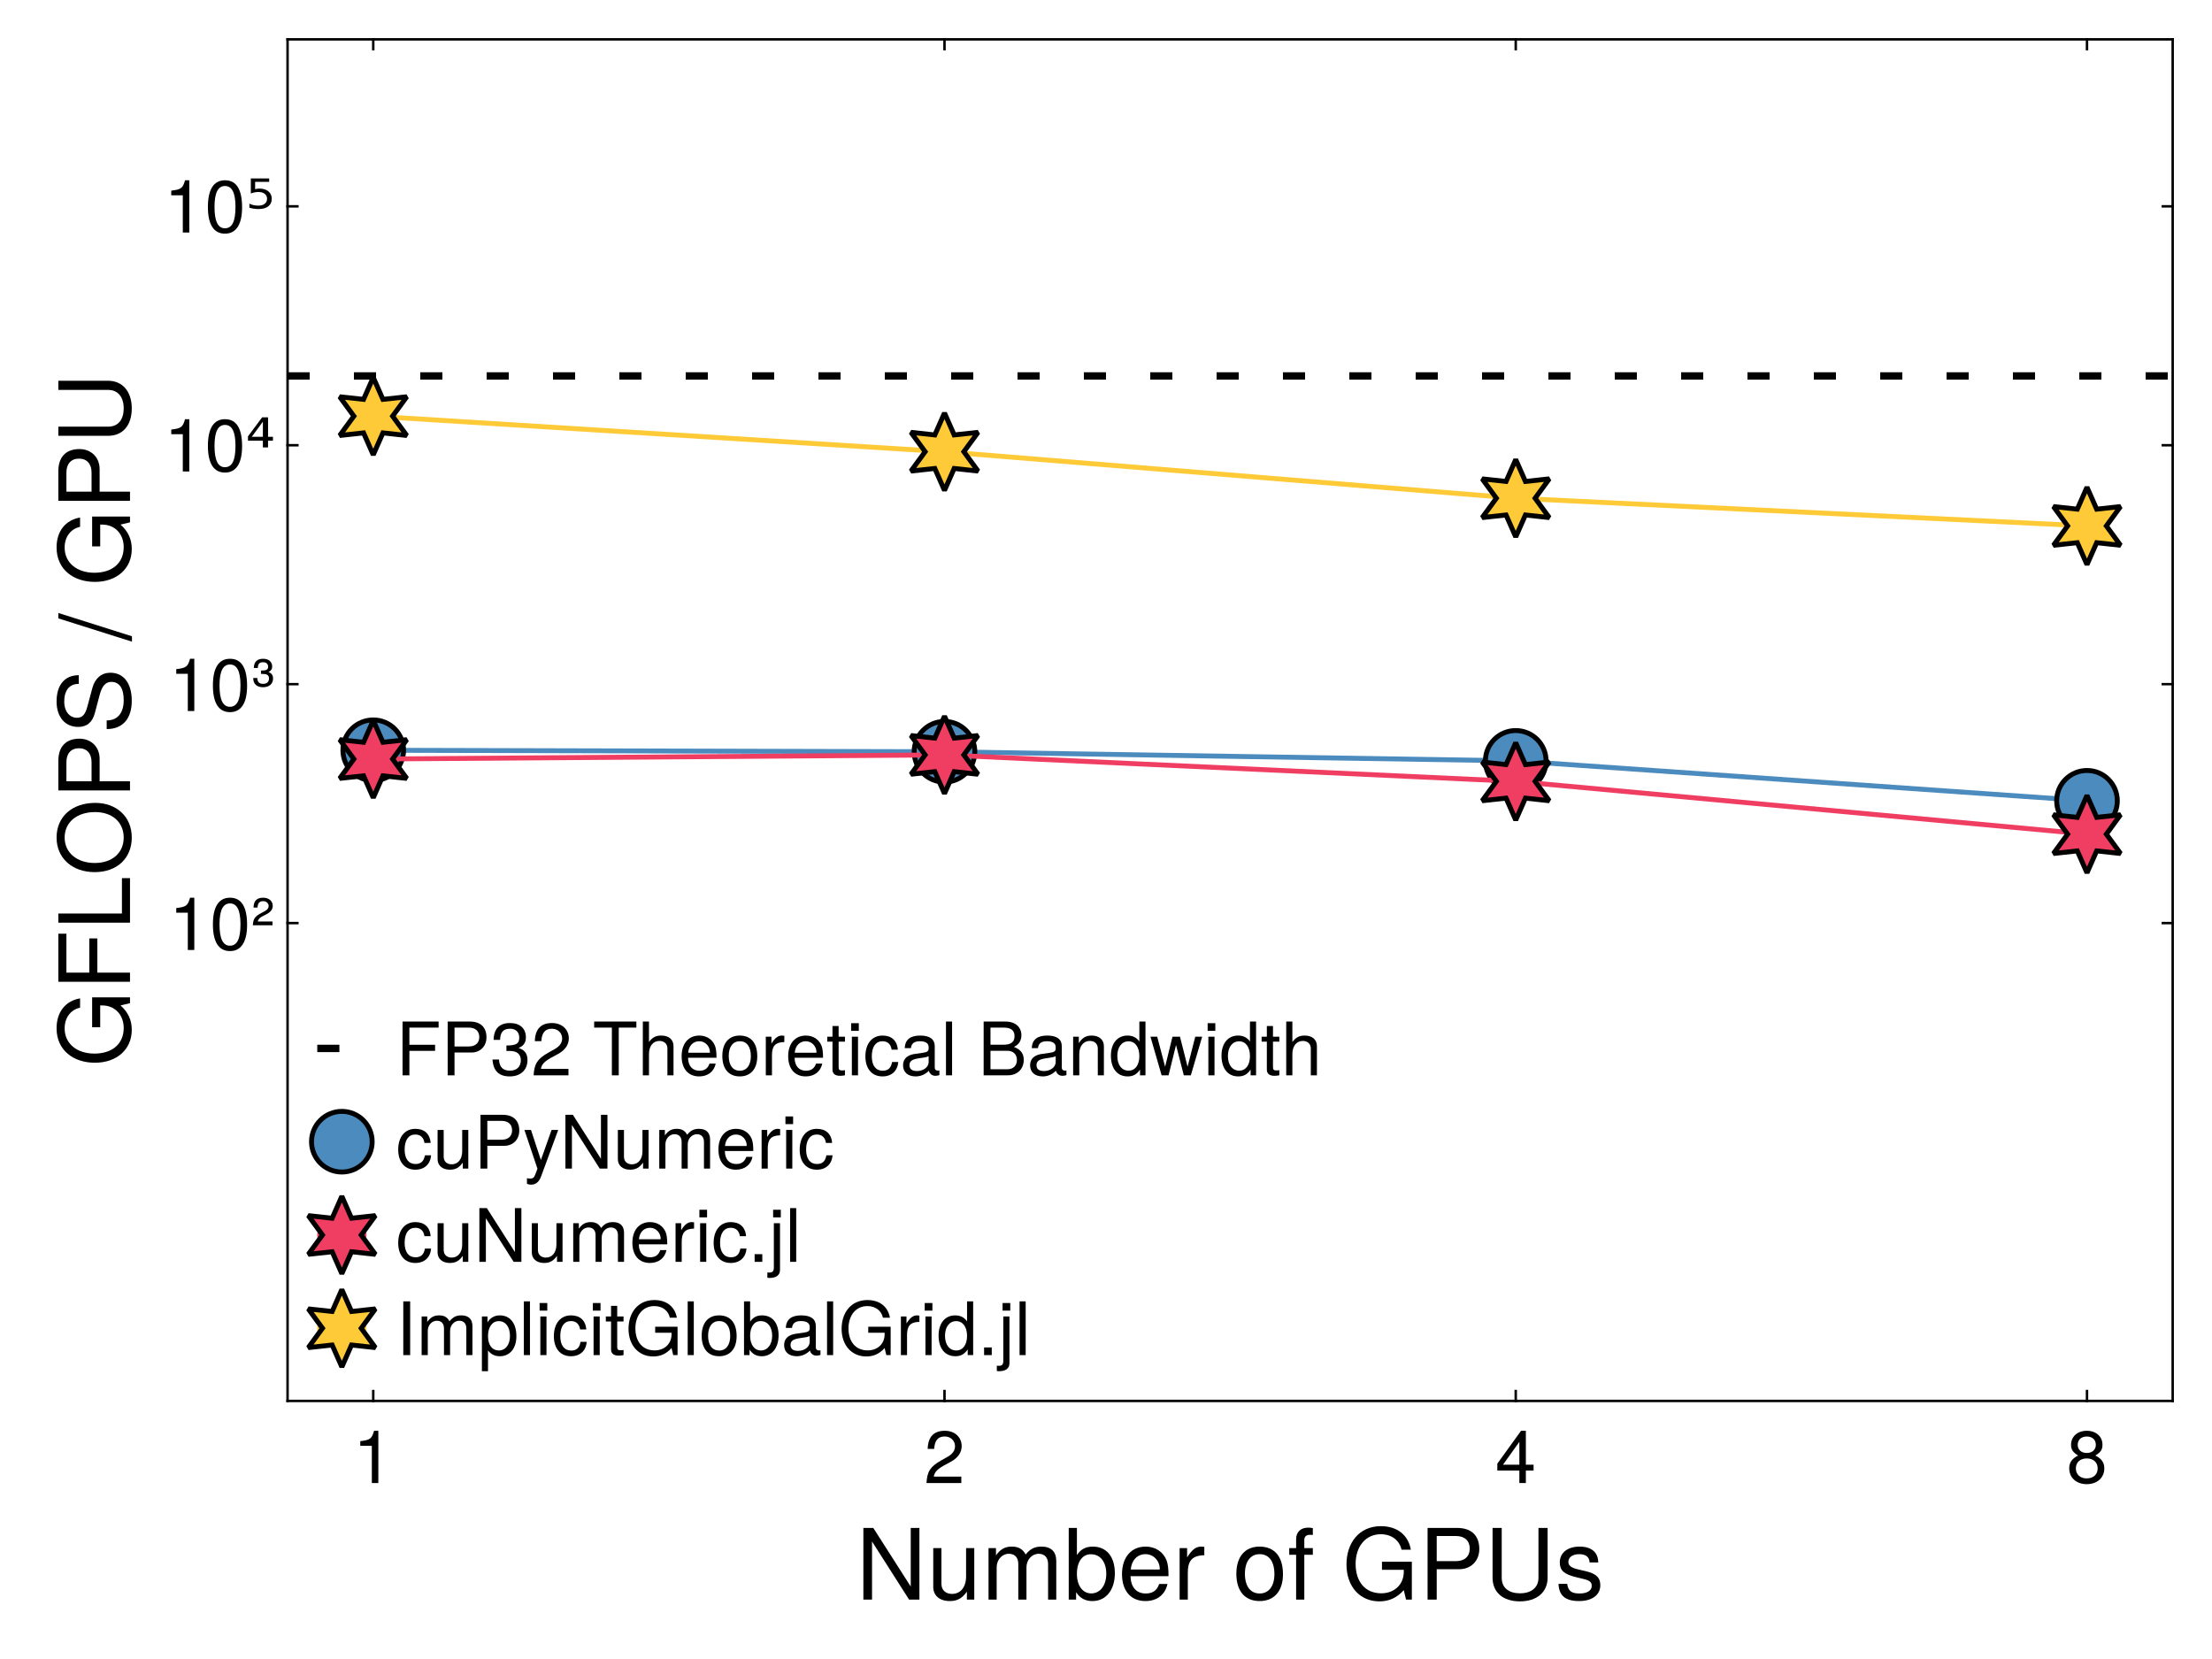 <?xml version="1.0" encoding="UTF-8"?>
<svg xmlns="http://www.w3.org/2000/svg" xmlns:xlink="http://www.w3.org/1999/xlink" width="900" height="675" viewBox="0 0 900 675">
<defs>
<g>
<g id="glyph-0-0-71e05aba">
<path d="M 25.844 0 C 25.844 0 21.641 0 21.641 0 C 21.641 0 6.562 -23.641 6.562 -23.641 C 6.562 -23.641 6.562 0 6.562 0 C 6.562 0 3.047 0 3.047 0 C 3.047 0 3.047 -29.156 3.047 -29.156 C 3.047 -29.156 7.078 -29.156 7.078 -29.156 C 7.078 -29.156 22.312 -5.312 22.312 -5.312 C 22.312 -5.312 22.312 -29.156 22.312 -29.156 C 22.312 -29.156 25.844 -29.156 25.844 -29.156 C 25.844 -29.156 25.844 0 25.844 0 Z M 25.844 0 "/>
</g>
<g id="glyph-0-1-71e05aba">
<path d="M 19.281 0 C 19.281 0 16.281 0 16.281 0 C 16.281 0 16.281 -3.234 16.281 -3.234 C 14.312 -0.484 12.359 0.594 9.281 0.594 C 5.203 0.594 2.594 -1.641 2.594 -5.125 C 2.594 -5.125 2.594 -20.953 2.594 -20.953 C 2.594 -20.953 5.922 -20.953 5.922 -20.953 C 5.922 -20.953 5.922 -6.438 5.922 -6.438 C 5.922 -3.922 7.594 -2.312 10.234 -2.312 C 13.719 -2.312 15.953 -5.125 15.953 -9.406 C 15.953 -9.406 15.953 -20.953 15.953 -20.953 C 15.953 -20.953 19.281 -20.953 19.281 -20.953 C 19.281 -20.953 19.281 0 19.281 0 Z M 19.281 0 "/>
</g>
<g id="glyph-0-2-71e05aba">
<path d="M 30.406 0 C 30.406 0 27.078 0 27.078 0 C 27.078 0 27.078 -14.438 27.078 -14.438 C 27.078 -17.078 25.688 -18.641 23.234 -18.641 C 20.516 -18.641 18.281 -16.203 18.281 -13.156 C 18.281 -13.156 18.281 0 18.281 0 C 18.281 0 14.953 0 14.953 0 C 14.953 0 14.953 -14.438 14.953 -14.438 C 14.953 -17.125 13.562 -18.641 11.078 -18.641 C 8.359 -18.641 6.156 -16.203 6.156 -13.156 C 6.156 -13.156 6.156 0 6.156 0 C 6.156 0 2.844 0 2.844 0 C 2.844 0 2.844 -20.953 2.844 -20.953 C 2.844 -20.953 5.875 -20.953 5.875 -20.953 C 5.875 -20.953 5.875 -18 5.875 -18 C 7.688 -20.516 9.516 -21.562 12.312 -21.562 C 15.047 -21.562 16.719 -20.594 17.953 -18.359 C 19.922 -20.719 21.594 -21.562 24.406 -21.562 C 28.312 -21.562 30.406 -19.484 30.406 -15.719 C 30.406 -15.719 30.406 0 30.406 0 Z M 30.406 0 "/>
</g>
<g id="glyph-0-3-71e05aba">
<path d="M 20.922 -10.719 C 20.922 -3.922 17.312 0.594 11.797 0.594 C 8.875 0.594 6.766 -0.562 5.156 -3 C 5.156 -3 5.156 0 5.156 0 C 5.156 0 2.156 0 2.156 0 C 2.156 0 2.156 -29.156 2.156 -29.156 C 2.156 -29.156 5.484 -29.156 5.484 -29.156 C 5.484 -29.156 5.484 -18.125 5.484 -18.125 C 7.047 -20.484 9.078 -21.562 11.953 -21.562 C 17.484 -21.562 20.922 -17.516 20.922 -10.719 Z M 17.438 -10.516 C 17.438 -15.203 15.047 -18.438 11.312 -18.438 C 7.797 -18.594 5.484 -15.406 5.484 -10.484 C 5.484 -5.719 7.797 -2.516 11.312 -2.516 C 14.953 -2.516 17.438 -5.766 17.438 -10.516 Z M 17.438 -10.516 "/>
</g>
<g id="glyph-0-4-71e05aba">
<path d="M 20.516 -9.516 C 20.516 -9.516 5.078 -9.516 5.078 -9.516 C 5.156 -4.719 7.766 -2.484 11.234 -2.484 C 13.922 -2.484 15.797 -3.594 16.719 -6.359 C 16.719 -6.359 20.078 -6.359 20.078 -6.359 C 19.234 -2.125 15.922 0.594 11.125 0.594 C 5.234 0.594 1.594 -3.484 1.594 -10.359 C 1.594 -17.234 5.359 -21.562 11.203 -21.562 C 15.125 -21.562 18.312 -19.484 19.688 -16.047 C 20.281 -14.484 20.516 -12.562 20.516 -9.516 Z M 16.953 -12.484 C 16.953 -15.766 14.438 -18.484 11.156 -18.484 C 7.797 -18.484 5.438 -15.953 5.156 -12.234 C 5.156 -12.234 16.922 -12.234 16.922 -12.234 C 16.953 -12.312 16.953 -12.484 16.953 -12.484 Z M 16.953 -12.484 "/>
</g>
<g id="glyph-0-5-71e05aba">
</g>
<g id="glyph-0-6-71e05aba">
<path d="M 20.406 -10.312 C 20.406 -3.438 16.797 0.594 10.922 0.594 C 4.953 0.594 1.438 -3.438 1.438 -10.484 C 1.438 -17.516 5 -21.562 10.875 -21.562 C 16.922 -21.562 20.406 -17.562 20.406 -10.312 Z M 16.922 -10.359 C 16.922 -15.562 14.688 -18.484 10.922 -18.484 C 7.203 -18.484 4.922 -15.516 4.922 -10.484 C 4.922 -5.406 7.203 -2.484 10.922 -2.484 C 14.594 -2.484 16.922 -5.438 16.922 -10.359 Z M 16.922 -10.359 "/>
</g>
<g id="glyph-0-7-71e05aba">
<path d="M 10.312 -18.234 C 10.312 -18.234 6.844 -18.234 6.844 -18.234 C 6.844 -18.234 6.844 0 6.844 0 C 6.844 0 3.516 0 3.516 0 C 3.516 0 3.516 -18.234 3.516 -18.234 C 3.516 -18.234 0.719 -18.234 0.719 -18.234 C 0.719 -18.234 0.719 -20.953 0.719 -20.953 C 0.719 -20.953 3.516 -20.953 3.516 -20.953 C 3.516 -20.953 3.516 -24.516 3.516 -24.516 C 3.516 -27.516 5.359 -29.281 8.438 -29.281 C 9.125 -29.281 9.562 -29.234 10.312 -29.078 C 10.312 -29.078 10.312 -26.312 10.312 -26.312 C 9.562 -26.359 9.438 -26.359 9.156 -26.359 C 7.641 -26.359 6.844 -25.641 6.844 -24.234 C 6.844 -24.234 6.844 -20.953 6.844 -20.953 C 6.844 -20.953 10.312 -20.953 10.312 -20.953 C 10.312 -20.953 10.312 -18.234 10.312 -18.234 Z M 10.312 -18.234 "/>
</g>
<g id="glyph-0-8-71e05aba">
<path d="M 28.359 0 C 28.359 0 26 0 26 0 C 26 0 25.078 -3.844 25.078 -3.844 C 22.234 -0.688 19.078 0.719 15.125 0.719 C 7.234 0.719 1.766 -5.312 1.766 -14.281 C 1.766 -23 6.844 -29.875 15.766 -29.875 C 22.438 -29.875 26.922 -26.234 27.953 -20.312 C 27.953 -20.312 24.156 -20.312 24.156 -20.312 C 23.359 -24.078 20.156 -26.594 15.719 -26.594 C 9.562 -26.594 5.484 -21.641 5.484 -14.484 C 5.484 -7.359 9.312 -2.562 15.922 -2.562 C 21.234 -2.562 25.078 -6.125 25.078 -11.312 C 25.078 -11.312 25.078 -12.125 25.078 -12.125 C 25.078 -12.125 16.203 -12.125 16.203 -12.125 C 16.203 -12.125 16.203 -15.406 16.203 -15.406 C 16.203 -15.406 28.359 -15.406 28.359 -15.406 C 28.359 -15.406 28.359 0 28.359 0 Z M 28.359 0 "/>
</g>
<g id="glyph-0-9-71e05aba">
<path d="M 24.688 -20.594 C 24.688 -15.766 21.312 -12.359 16.516 -12.359 C 16.516 -12.359 7.359 -12.359 7.359 -12.359 C 7.359 -12.359 7.359 0 7.359 0 C 7.359 0 3.641 0 3.641 0 C 3.641 0 3.641 -29.156 3.641 -29.156 C 3.641 -29.156 15.688 -29.156 15.688 -29.156 C 21.438 -29.156 24.688 -26.078 24.688 -20.594 Z M 20.797 -20.766 C 20.797 -23.953 18.688 -25.875 15.125 -25.875 C 15.125 -25.875 7.359 -25.875 7.359 -25.875 C 7.359 -25.875 7.359 -15.641 7.359 -15.641 C 7.359 -15.641 15.125 -15.641 15.125 -15.641 C 18.688 -15.641 20.797 -17.562 20.797 -20.766 Z M 20.797 -20.766 "/>
</g>
<g id="glyph-0-10-71e05aba">
<path d="M 25.797 -8.875 C 25.797 -3.047 21.406 0.719 14.562 0.719 C 7.641 0.719 3.406 -2.953 3.406 -8.875 C 3.406 -8.875 3.406 -29.156 3.406 -29.156 C 3.406 -29.156 7.125 -29.156 7.125 -29.156 C 7.125 -29.156 7.125 -8.875 7.125 -8.875 C 7.125 -4.641 10.203 -2.562 14.562 -2.562 C 19.234 -2.562 22.078 -4.953 22.078 -8.875 C 22.078 -8.875 22.078 -29.156 22.078 -29.156 C 22.078 -29.156 25.797 -29.156 25.797 -29.156 C 25.797 -29.156 25.797 -8.875 25.797 -8.875 Z M 25.797 -8.875 "/>
</g>
<g id="glyph-0-11-71e05aba">
<path d="M 18.359 -5.875 C 18.359 -1.844 15 0.594 9.719 0.594 C 4.234 0.594 1.516 -1.562 1.359 -6.406 C 1.359 -6.406 4.875 -6.406 4.875 -6.406 C 5.312 -3.203 7 -2.484 10 -2.484 C 12.922 -2.484 14.875 -3.641 14.875 -5.594 C 14.875 -7.125 13.953 -7.797 11.641 -8.359 C 11.641 -8.359 8.516 -9.125 8.516 -9.125 C 3.562 -10.312 1.875 -11.875 1.875 -15.156 C 1.875 -19.047 5.047 -21.562 9.922 -21.562 C 14.766 -21.562 17.484 -19.234 17.516 -15.125 C 17.516 -15.125 14 -15.125 14 -15.125 C 13.922 -17.312 12.484 -18.484 9.797 -18.484 C 7.078 -18.484 5.359 -17.234 5.359 -15.312 C 5.359 -13.844 6.516 -12.953 9.234 -12.312 C 9.234 -12.312 12.438 -11.562 12.438 -11.562 C 16.594 -10.562 18.359 -9 18.359 -5.875 Z M 18.359 -5.875 "/>
</g>
<g id="glyph-1-0-71e05aba">
<path d="M 12.844 -18.047 C 7.688 -17.953 6.125 -15.594 6.125 -10.875 C 6.125 -10.875 6.125 0 6.125 0 C 6.125 0 2.797 0 2.797 0 C 2.797 0 2.797 -20.953 2.797 -20.953 C 2.797 -20.953 5.844 -20.953 5.844 -20.953 C 5.844 -20.953 5.844 -17.156 5.844 -17.156 C 7.766 -20.281 9.406 -21.562 11.562 -21.562 C 12 -21.562 12.281 -21.516 12.844 -21.438 C 12.844 -21.438 12.844 -18.047 12.844 -18.047 Z M 12.844 -18.047 "/>
</g>
<g id="glyph-2-0-71e05aba">
<path d="M 10.406 0 C 10.406 0 7.766 0 7.766 0 C 7.766 0 7.766 -15.156 7.766 -15.156 C 7.766 -15.156 3.062 -15.156 3.062 -15.156 C 3.062 -15.156 3.062 -17.047 3.062 -17.047 C 7.141 -17.547 7.734 -18 8.672 -21.266 C 8.672 -21.266 10.406 -21.266 10.406 -21.266 C 10.406 -21.266 10.406 0 10.406 0 Z M 10.406 0 "/>
</g>
<g id="glyph-2-1-71e05aba">
<path d="M 15.328 -15.031 C 15.328 -12.422 13.797 -10.203 10.828 -8.609 C 10.828 -8.609 7.828 -6.984 7.828 -6.984 C 5.219 -5.453 4.266 -4.344 3.984 -2.609 C 3.984 -2.609 15.188 -2.609 15.188 -2.609 C 15.188 -2.609 15.188 0 15.188 0 C 15.188 0 1.016 0 1.016 0 C 1.266 -4.688 2.547 -6.688 6.984 -9.203 C 6.984 -9.203 9.75 -10.766 9.75 -10.766 C 11.641 -11.844 12.625 -13.297 12.625 -14.969 C 12.625 -17.25 10.828 -18.953 8.438 -18.953 C 5.812 -18.953 4.344 -17.453 4.141 -13.891 C 4.141 -13.891 1.5 -13.891 1.5 -13.891 C 1.656 -19.047 4.172 -21.266 8.516 -21.266 C 12.547 -21.266 15.328 -18.625 15.328 -15.031 Z M 15.328 -15.031 "/>
</g>
<g id="glyph-2-2-71e05aba">
<path d="M 15.594 -5.094 C 15.594 -5.094 12.453 -5.094 12.453 -5.094 C 12.453 -5.094 12.453 0 12.453 0 C 12.453 0 9.812 0 9.812 0 C 9.812 0 9.812 -5.094 9.812 -5.094 C 9.812 -5.094 0.844 -5.094 0.844 -5.094 C 0.844 -5.094 0.844 -7.891 0.844 -7.891 C 0.844 -7.891 10.5 -21.266 10.5 -21.266 C 10.5 -21.266 12.453 -21.266 12.453 -21.266 C 12.453 -21.266 12.453 -7.469 12.453 -7.469 C 12.453 -7.469 15.594 -7.469 15.594 -7.469 C 15.594 -7.469 15.594 -5.094 15.594 -5.094 Z M 9.812 -7.469 C 9.812 -7.469 9.812 -16.766 9.812 -16.766 C 9.812 -16.766 3.156 -7.469 3.156 -7.469 C 3.156 -7.469 9.812 -7.469 9.812 -7.469 Z M 9.812 -7.469 "/>
</g>
<g id="glyph-2-3-71e05aba">
<path d="M 15.391 -6 C 15.391 -2.125 12.453 0.453 8.25 0.453 C 4.047 0.453 1.109 -2.125 1.109 -6.031 C 1.109 -8.375 2.312 -10.016 4.734 -11.188 C 2.578 -12.547 1.859 -13.625 1.859 -15.594 C 1.859 -18.938 4.5 -21.266 8.25 -21.266 C 12.031 -21.266 14.641 -18.938 14.641 -15.594 C 14.641 -13.594 13.922 -12.516 11.734 -11.188 C 14.188 -10.016 15.391 -8.375 15.391 -6 Z M 11.938 -15.547 C 11.938 -17.609 10.5 -18.938 8.25 -18.938 C 6.031 -18.938 4.562 -17.609 4.562 -15.562 C 4.562 -13.562 6.031 -12.234 8.25 -12.234 C 10.469 -12.234 11.938 -13.562 11.938 -15.547 Z M 12.688 -5.969 C 12.688 -8.453 10.891 -10.016 8.25 -10.016 C 5.609 -10.016 3.812 -8.453 3.812 -5.969 C 3.812 -3.484 5.609 -1.891 8.188 -1.891 C 10.891 -1.891 12.688 -3.453 12.688 -5.969 Z M 12.688 -5.969 "/>
</g>
<g id="glyph-2-4-71e05aba">
<path d="M 15.203 -10.234 C 15.203 -3.234 12.75 0.453 8.25 0.453 C 3.688 0.453 1.297 -3.234 1.297 -10.406 C 1.297 -17.547 3.656 -21.266 8.25 -21.266 C 12.875 -21.266 15.203 -17.609 15.203 -10.234 Z M 12.516 -10.469 C 12.516 -16.172 11.094 -18.938 8.25 -18.938 C 5.406 -18.938 3.984 -16.203 3.984 -10.375 C 3.984 -4.562 5.406 -1.734 8.188 -1.734 C 11.125 -1.734 12.516 -4.438 12.516 -10.469 Z M 12.516 -10.469 "/>
</g>
<g id="glyph-2-5-71e05aba">
<path d="M 17.375 -19.406 C 17.375 -19.406 5.484 -19.406 5.484 -19.406 C 5.484 -19.406 5.484 -12.422 5.484 -12.422 C 5.484 -12.422 15.938 -12.422 15.938 -12.422 C 15.938 -12.422 15.938 -9.953 15.938 -9.953 C 15.938 -9.953 5.484 -9.953 5.484 -9.953 C 5.484 -9.953 5.484 0 5.484 0 C 5.484 0 2.703 0 2.703 0 C 2.703 0 2.703 -21.875 2.703 -21.875 C 2.703 -21.875 17.375 -21.875 17.375 -21.875 C 17.375 -21.875 17.375 -19.406 17.375 -19.406 Z M 17.375 -19.406 "/>
</g>
<g id="glyph-2-6-71e05aba">
<path d="M 18.516 -15.453 C 18.516 -11.812 15.984 -9.266 12.391 -9.266 C 12.391 -9.266 5.516 -9.266 5.516 -9.266 C 5.516 -9.266 5.516 0 5.516 0 C 5.516 0 2.734 0 2.734 0 C 2.734 0 2.734 -21.875 2.734 -21.875 C 2.734 -21.875 11.766 -21.875 11.766 -21.875 C 16.078 -21.875 18.516 -19.562 18.516 -15.453 Z M 15.594 -15.562 C 15.594 -17.969 14.016 -19.406 11.344 -19.406 C 11.344 -19.406 5.516 -19.406 5.516 -19.406 C 5.516 -19.406 5.516 -11.734 5.516 -11.734 C 5.516 -11.734 11.344 -11.734 11.344 -11.734 C 14.016 -11.734 15.594 -13.172 15.594 -15.562 Z M 15.594 -15.562 "/>
</g>
<g id="glyph-2-7-71e05aba">
<path d="M 15.188 -6.188 C 15.188 -2.156 12.359 0.453 7.984 0.453 C 3.625 0.453 1.297 -1.688 0.953 -6.422 C 0.953 -6.422 3.594 -6.422 3.594 -6.422 C 3.781 -3.328 5.188 -1.891 8.062 -1.891 C 10.828 -1.891 12.484 -3.484 12.484 -6.156 C 12.484 -8.516 10.984 -9.906 8.062 -9.906 C 8.062 -9.906 6.625 -9.906 6.625 -9.906 C 6.625 -9.906 6.625 -12.125 6.625 -12.125 C 10.859 -12.125 11.844 -13.047 11.844 -15.328 C 11.844 -17.578 10.438 -18.953 8.094 -18.953 C 5.406 -18.953 4.109 -17.547 4.047 -14.406 C 4.047 -14.406 1.406 -14.406 1.406 -14.406 C 1.5 -18.938 3.781 -21.266 8.062 -21.266 C 12.125 -21.266 14.547 -19.078 14.547 -15.422 C 14.547 -13.297 13.562 -11.906 11.578 -11.125 C 14.125 -10.266 15.188 -8.766 15.188 -6.188 Z M 15.188 -6.188 "/>
</g>
<g id="glyph-2-8-71e05aba">
</g>
<g id="glyph-2-9-71e05aba">
<path d="M 17.797 -19.406 C 17.797 -19.406 10.625 -19.406 10.625 -19.406 C 10.625 -19.406 10.625 0 10.625 0 C 10.625 0 7.828 0 7.828 0 C 7.828 0 7.828 -19.406 7.828 -19.406 C 7.828 -19.406 0.625 -19.406 0.625 -19.406 C 0.625 -19.406 0.625 -21.875 0.625 -21.875 C 0.625 -21.875 17.797 -21.875 17.797 -21.875 C 17.797 -21.875 17.797 -19.406 17.797 -19.406 Z M 17.797 -19.406 "/>
</g>
<g id="glyph-2-10-71e05aba">
<path d="M 14.578 0 C 14.578 0 12.094 0 12.094 0 C 12.094 0 12.094 -10.891 12.094 -10.891 C 12.094 -12.953 10.625 -13.984 8.844 -13.984 C 6.266 -13.984 4.594 -11.875 4.594 -8.672 C 4.594 -8.672 4.594 0 4.594 0 C 4.594 0 2.094 0 2.094 0 C 2.094 0 2.094 -21.875 2.094 -21.875 C 2.094 -21.875 4.594 -21.875 4.594 -21.875 C 4.594 -21.875 4.594 -13.562 4.594 -13.562 C 6.062 -15.484 7.406 -16.172 9.625 -16.172 C 12.688 -16.172 14.578 -14.516 14.578 -11.875 C 14.578 -11.875 14.578 0 14.578 0 Z M 14.578 0 "/>
</g>
<g id="glyph-2-11-71e05aba">
<path d="M 15.391 -7.141 C 15.391 -7.141 3.812 -7.141 3.812 -7.141 C 3.875 -3.547 5.812 -1.859 8.438 -1.859 C 10.438 -1.859 11.844 -2.703 12.547 -4.766 C 12.547 -4.766 15.062 -4.766 15.062 -4.766 C 14.438 -1.594 11.938 0.453 8.344 0.453 C 3.938 0.453 1.203 -2.609 1.203 -7.766 C 1.203 -12.938 4.016 -16.172 8.406 -16.172 C 11.344 -16.172 13.734 -14.609 14.766 -12.031 C 15.203 -10.859 15.391 -9.422 15.391 -7.141 Z M 12.719 -9.359 C 12.719 -11.812 10.828 -13.859 8.375 -13.859 C 5.844 -13.859 4.078 -11.969 3.875 -9.188 C 3.875 -9.188 12.688 -9.188 12.688 -9.188 C 12.719 -9.234 12.719 -9.359 12.719 -9.359 Z M 12.719 -9.359 "/>
</g>
<g id="glyph-2-12-71e05aba">
<path d="M 15.297 -7.734 C 15.297 -2.578 12.594 0.453 8.188 0.453 C 3.719 0.453 1.078 -2.578 1.078 -7.859 C 1.078 -13.141 3.75 -16.172 8.156 -16.172 C 12.688 -16.172 15.297 -13.172 15.297 -7.734 Z M 12.688 -7.766 C 12.688 -11.672 11.016 -13.859 8.188 -13.859 C 5.406 -13.859 3.688 -11.641 3.688 -7.859 C 3.688 -4.047 5.406 -1.859 8.188 -1.859 C 10.953 -1.859 12.688 -4.078 12.688 -7.766 Z M 12.688 -7.766 "/>
</g>
<g id="glyph-2-13-71e05aba">
<path d="M 9.625 -13.531 C 5.766 -13.469 4.594 -11.703 4.594 -8.156 C 4.594 -8.156 4.594 0 4.594 0 C 4.594 0 2.094 0 2.094 0 C 2.094 0 2.094 -15.719 2.094 -15.719 C 2.094 -15.719 4.375 -15.719 4.375 -15.719 C 4.375 -15.719 4.375 -12.875 4.375 -12.875 C 5.812 -15.203 7.047 -16.172 8.672 -16.172 C 9 -16.172 9.203 -16.141 9.625 -16.078 C 9.625 -16.078 9.625 -13.531 9.625 -13.531 Z M 9.625 -13.531 "/>
</g>
<g id="glyph-2-14-71e05aba">
<path d="M 7.625 0 C 6.781 0.156 6.188 0.203 5.578 0.203 C 3.625 0.203 2.547 -0.688 2.547 -2.281 C 2.547 -2.281 2.547 -13.688 2.547 -13.688 C 2.547 -13.688 0.422 -13.688 0.422 -13.688 C 0.422 -13.688 0.422 -15.719 0.422 -15.719 C 0.422 -15.719 2.547 -15.719 2.547 -15.719 C 2.547 -15.719 2.547 -20.047 2.547 -20.047 C 2.547 -20.047 5.047 -20.047 5.047 -20.047 C 5.047 -20.047 5.047 -15.719 5.047 -15.719 C 5.047 -15.719 7.625 -15.719 7.625 -15.719 C 7.625 -15.719 7.625 -13.688 7.625 -13.688 C 7.625 -13.688 5.047 -13.688 5.047 -13.688 C 5.047 -13.688 5.047 -3.391 5.047 -3.391 C 5.047 -2.281 5.344 -1.984 6.422 -1.984 C 6.906 -1.984 7.297 -2.016 7.625 -2.094 C 7.625 -2.094 7.625 0 7.625 0 Z M 7.625 0 "/>
</g>
<g id="glyph-2-15-71e05aba">
<path d="M 4.594 0 C 4.594 0 2.094 0 2.094 0 C 2.094 0 2.094 -15.719 2.094 -15.719 C 2.094 -15.719 4.594 -15.719 4.594 -15.719 C 4.594 -15.719 4.594 0 4.594 0 Z M 4.922 -18.094 C 4.922 -18.094 1.797 -18.094 1.797 -18.094 C 1.797 -18.094 1.797 -21.203 1.797 -21.203 C 1.797 -21.203 4.922 -21.203 4.922 -21.203 C 4.922 -21.203 4.922 -18.094 4.922 -18.094 Z M 4.922 -18.094 "/>
</g>
<g id="glyph-2-16-71e05aba">
<path d="M 14.312 -5.406 C 14.016 -1.797 11.641 0.453 7.891 0.453 C 3.625 0.453 0.938 -2.641 0.938 -7.703 C 0.938 -12.938 3.688 -16.172 7.922 -16.172 C 11.438 -16.172 13.828 -14.281 14.125 -10.438 C 14.125 -10.438 11.609 -10.438 11.609 -10.438 C 11.312 -12.625 9.984 -13.859 7.891 -13.859 C 5.156 -13.859 3.547 -11.641 3.547 -7.703 C 3.547 -3.984 5.188 -1.859 7.953 -1.859 C 10.078 -1.859 11.375 -2.875 11.797 -5.406 C 11.797 -5.406 14.312 -5.406 14.312 -5.406 Z M 14.312 -5.406 "/>
</g>
<g id="glyph-2-17-71e05aba">
<path d="M 16.047 -0.062 C 15.234 0.156 14.844 0.203 14.344 0.203 C 13.109 0.203 12.031 -0.656 11.766 -1.859 C 10.375 -0.391 8.438 0.453 6.422 0.453 C 3.234 0.453 1.266 -1.234 1.266 -4.078 C 1.266 -6 2.188 -7.406 4.016 -8.156 C 4.984 -8.547 5.516 -8.672 9.062 -9.125 C 11.047 -9.359 11.672 -9.812 11.672 -10.859 C 11.672 -10.859 11.672 -11.516 11.672 -11.516 C 11.672 -13.016 10.406 -13.859 8.156 -13.859 C 5.812 -13.859 4.688 -12.984 4.469 -11.062 C 4.469 -11.062 1.953 -11.062 1.953 -11.062 C 2.094 -14.703 4.438 -16.172 8.25 -16.172 C 12.125 -16.172 14.156 -14.672 14.156 -11.875 C 14.156 -11.875 14.156 -3.125 14.156 -3.125 C 14.156 -2.344 14.641 -1.891 15.516 -1.891 C 15.656 -1.891 15.781 -1.891 16.047 -1.953 C 16.047 -1.953 16.047 -0.062 16.047 -0.062 Z M 11.672 -5.438 C 11.672 -5.438 11.672 -7.766 11.672 -7.766 C 10.828 -7.375 10.297 -7.266 7.656 -6.906 C 4.984 -6.516 3.875 -5.797 3.875 -4.141 C 3.875 -2.438 5.016 -1.734 6.953 -1.734 C 9.391 -1.734 11.672 -3.188 11.672 -5.438 Z M 11.672 -5.438 "/>
</g>
<g id="glyph-2-18-71e05aba">
<path d="M 4.531 0 C 4.531 0 2.047 0 2.047 0 C 2.047 0 2.047 -21.875 2.047 -21.875 C 2.047 -21.875 4.531 -21.875 4.531 -21.875 C 4.531 -21.875 4.531 0 4.531 0 Z M 4.531 0 "/>
</g>
<g id="glyph-2-19-71e05aba">
<path d="M 18.688 -6.234 C 18.688 -2.641 16.172 0 12.234 0 C 12.234 0 2.375 0 2.375 0 C 2.375 0 2.375 -21.875 2.375 -21.875 C 2.375 -21.875 11.25 -21.875 11.25 -21.875 C 15.391 -21.875 17.734 -19.5 17.734 -16.312 C 17.734 -14.094 16.688 -12.484 14.703 -11.547 C 17.484 -10.469 18.688 -8.875 18.688 -6.234 Z M 14.938 -15.938 C 14.938 -18.156 13.656 -19.406 10.562 -19.406 C 10.562 -19.406 5.156 -19.406 5.156 -19.406 C 5.156 -19.406 5.156 -12.453 5.156 -12.453 C 5.156 -12.453 10.562 -12.453 10.562 -12.453 C 13.656 -12.453 14.938 -13.703 14.938 -15.938 Z M 15.906 -6.203 C 15.906 -8.344 14.609 -9.984 11.969 -9.984 C 11.969 -9.984 5.156 -9.984 5.156 -9.984 C 5.156 -9.984 5.156 -2.453 5.156 -2.453 C 5.156 -2.453 11.969 -2.453 11.969 -2.453 C 14.609 -2.453 15.906 -4.109 15.906 -6.203 Z M 15.906 -6.203 "/>
</g>
<g id="glyph-2-20-71e05aba">
<path d="M 14.609 0 C 14.609 0 12.125 0 12.125 0 C 12.125 0 12.125 -10.891 12.125 -10.891 C 12.125 -12.781 10.859 -13.984 8.875 -13.984 C 6.328 -13.984 4.594 -11.875 4.594 -8.672 C 4.594 -8.672 4.594 0 4.594 0 C 4.594 0 2.094 0 2.094 0 C 2.094 0 2.094 -15.719 2.094 -15.719 C 2.094 -15.719 4.406 -15.719 4.406 -15.719 C 4.406 -15.719 4.406 -13.078 4.406 -13.078 C 5.797 -15.266 7.297 -16.172 9.625 -16.172 C 12.656 -16.172 14.609 -14.484 14.609 -11.875 C 14.609 -11.875 14.609 0 14.609 0 Z M 14.609 0 "/>
</g>
<g id="glyph-2-21-71e05aba">
<path d="M 14.844 0 C 14.844 0 12.625 0 12.625 0 C 12.625 0 12.625 -2.312 12.625 -2.312 C 11.281 -0.359 9.781 0.453 7.625 0.453 C 3.391 0.453 0.781 -2.703 0.781 -8.016 C 0.781 -13.016 3.453 -16.172 7.531 -16.172 C 9.625 -16.172 11.312 -15.328 12.359 -13.734 C 12.359 -13.734 12.359 -21.875 12.359 -21.875 C 12.359 -21.875 14.844 -21.875 14.844 -21.875 C 14.844 -21.875 14.844 0 14.844 0 Z M 12.359 -7.797 C 12.359 -11.438 10.656 -13.828 7.953 -13.828 C 5.219 -13.828 3.391 -11.516 3.391 -7.859 C 3.391 -4.203 5.219 -1.891 7.984 -1.891 C 10.625 -1.891 12.359 -4.172 12.359 -7.797 Z M 12.359 -7.797 "/>
</g>
<g id="glyph-2-22-71e05aba">
<path d="M 21.234 -15.719 C 21.234 -15.719 16.625 0 16.625 0 C 16.625 0 13.766 0 13.766 0 C 13.766 0 10.594 -12.328 10.594 -12.328 C 10.594 -12.328 7.562 0 7.562 0 C 7.562 0 4.734 0 4.734 0 C 4.734 0 0.188 -15.719 0.188 -15.719 C 0.188 -15.719 2.938 -15.719 2.938 -15.719 C 2.938 -15.719 6.156 -3.484 6.156 -3.484 C 6.156 -3.484 9.156 -15.719 9.156 -15.719 C 9.156 -15.719 12.203 -15.719 12.203 -15.719 C 12.203 -15.719 15.297 -3.484 15.297 -3.484 C 15.297 -3.484 18.422 -15.719 18.422 -15.719 C 18.422 -15.719 21.234 -15.719 21.234 -15.719 Z M 21.234 -15.719 "/>
</g>
<g id="glyph-2-23-71e05aba">
<path d="M 14.453 0 C 14.453 0 12.203 0 12.203 0 C 12.203 0 12.203 -2.438 12.203 -2.438 C 10.734 -0.359 9.266 0.453 6.953 0.453 C 3.906 0.453 1.953 -1.234 1.953 -3.844 C 1.953 -3.844 1.953 -15.719 1.953 -15.719 C 1.953 -15.719 4.438 -15.719 4.438 -15.719 C 4.438 -15.719 4.438 -4.828 4.438 -4.828 C 4.438 -2.938 5.703 -1.734 7.688 -1.734 C 10.297 -1.734 11.969 -3.844 11.969 -7.047 C 11.969 -7.047 11.969 -15.719 11.969 -15.719 C 11.969 -15.719 14.453 -15.719 14.453 -15.719 C 14.453 -15.719 14.453 0 14.453 0 Z M 14.453 0 "/>
</g>
<g id="glyph-2-24-71e05aba">
<path d="M 14.344 -15.719 C 14.344 -15.719 7.344 3.297 7.344 3.297 C 6.516 5.547 5.062 6.547 3.297 6.547 C 2.641 6.547 2.125 6.422 1.625 6.156 C 1.625 6.156 1.625 3.906 1.625 3.906 C 2.156 4.016 2.578 4.078 2.938 4.078 C 4.016 4.078 4.531 3.656 4.953 2.547 C 4.953 2.547 5.906 0.062 5.906 0.062 C 5.906 0.062 0.594 -15.719 0.594 -15.719 C 0.594 -15.719 3.266 -15.719 3.266 -15.719 C 3.266 -15.719 7.297 -3.484 7.297 -3.484 C 7.297 -3.484 11.641 -15.719 11.641 -15.719 C 11.641 -15.719 14.344 -15.719 14.344 -15.719 Z M 14.344 -15.719 "/>
</g>
<g id="glyph-2-25-71e05aba">
<path d="M 19.375 0 C 19.375 0 16.234 0 16.234 0 C 16.234 0 4.922 -17.734 4.922 -17.734 C 4.922 -17.734 4.922 0 4.922 0 C 4.922 0 2.281 0 2.281 0 C 2.281 0 2.281 -21.875 2.281 -21.875 C 2.281 -21.875 5.312 -21.875 5.312 -21.875 C 5.312 -21.875 16.734 -3.984 16.734 -3.984 C 16.734 -3.984 16.734 -21.875 16.734 -21.875 C 16.734 -21.875 19.375 -21.875 19.375 -21.875 C 19.375 -21.875 19.375 0 19.375 0 Z M 19.375 0 "/>
</g>
<g id="glyph-2-26-71e05aba">
<path d="M 22.797 0 C 22.797 0 20.312 0 20.312 0 C 20.312 0 20.312 -10.828 20.312 -10.828 C 20.312 -12.812 19.266 -13.984 17.438 -13.984 C 15.391 -13.984 13.703 -12.156 13.703 -9.875 C 13.703 -9.875 13.703 0 13.703 0 C 13.703 0 11.219 0 11.219 0 C 11.219 0 11.219 -10.828 11.219 -10.828 C 11.219 -12.844 10.172 -13.984 8.312 -13.984 C 6.266 -13.984 4.625 -12.156 4.625 -9.875 C 4.625 -9.875 4.625 0 4.625 0 C 4.625 0 2.125 0 2.125 0 C 2.125 0 2.125 -15.719 2.125 -15.719 C 2.125 -15.719 4.406 -15.719 4.406 -15.719 C 4.406 -15.719 4.406 -13.5 4.406 -13.5 C 5.766 -15.391 7.141 -16.172 9.234 -16.172 C 11.281 -16.172 12.547 -15.453 13.469 -13.766 C 14.938 -15.547 16.203 -16.172 18.297 -16.172 C 21.234 -16.172 22.797 -14.609 22.797 -11.797 C 22.797 -11.797 22.797 0 22.797 0 Z M 22.797 0 "/>
</g>
<g id="glyph-2-27-71e05aba">
<path d="M 5.734 0 C 5.734 0 2.609 0 2.609 0 C 2.609 0 2.609 -3.125 2.609 -3.125 C 2.609 -3.125 5.734 -3.125 5.734 -3.125 C 5.734 -3.125 5.734 0 5.734 0 Z M 5.734 0 "/>
</g>
<g id="glyph-2-28-71e05aba">
<path d="M 4.594 3.266 C 4.594 5.406 3.125 6.547 0.297 6.547 C -0.094 6.547 -0.234 6.516 -0.547 6.453 C -0.547 6.453 -0.547 4.312 -0.547 4.312 C -0.547 4.312 0.062 4.344 0.062 4.344 C 1.594 4.438 2.094 3.781 2.094 2.281 C 2.094 2.281 2.094 -15.719 2.094 -15.719 C 2.094 -15.719 4.594 -15.719 4.594 -15.719 C 4.594 -15.719 4.594 3.266 4.594 3.266 Z M 4.922 -18.094 C 4.922 -18.094 1.797 -18.094 1.797 -18.094 C 1.797 -18.094 1.797 -21.203 1.797 -21.203 C 1.797 -21.203 4.922 -21.203 4.922 -21.203 C 4.922 -21.203 4.922 -18.094 4.922 -18.094 Z M 4.922 -18.094 "/>
</g>
<g id="glyph-2-29-71e05aba">
<path d="M 5.797 0 C 5.797 0 3 0 3 0 C 3 0 3 -21.875 3 -21.875 C 3 -21.875 5.797 -21.875 5.797 -21.875 C 5.797 -21.875 5.797 0 5.797 0 Z M 5.797 0 "/>
</g>
<g id="glyph-2-30-71e05aba">
<path d="M 15.688 -7.703 C 15.688 -2.703 13.016 0.453 8.969 0.453 C 6.938 0.453 5.453 -0.266 4.141 -1.891 C 4.141 -1.891 4.141 6.547 4.141 6.547 C 4.141 6.547 1.656 6.547 1.656 6.547 C 1.656 6.547 1.656 -15.719 1.656 -15.719 C 1.656 -15.719 3.938 -15.719 3.938 -15.719 C 3.938 -15.719 3.938 -13.344 3.938 -13.344 C 5.094 -15.203 6.812 -16.172 8.938 -16.172 C 13.109 -16.172 15.688 -12.984 15.688 -7.703 Z M 13.078 -7.766 C 13.078 -11.516 11.281 -13.828 8.516 -13.828 C 5.875 -13.828 4.141 -11.438 4.141 -7.734 C 4.141 -4.047 5.875 -1.891 8.516 -1.891 C 11.25 -1.891 13.078 -4.203 13.078 -7.766 Z M 13.078 -7.766 "/>
</g>
<g id="glyph-2-31-71e05aba">
<path d="M 21.266 0 C 21.266 0 19.5 0 19.5 0 C 19.5 0 18.812 -2.875 18.812 -2.875 C 16.688 -0.516 14.312 0.547 11.344 0.547 C 5.438 0.547 1.312 -3.984 1.312 -10.703 C 1.312 -17.25 5.125 -22.406 11.812 -22.406 C 16.828 -22.406 20.188 -19.688 20.969 -15.234 C 20.969 -15.234 18.125 -15.234 18.125 -15.234 C 17.516 -18.062 15.125 -19.953 11.797 -19.953 C 7.172 -19.953 4.109 -16.234 4.109 -10.859 C 4.109 -5.516 6.984 -1.922 11.938 -1.922 C 15.938 -1.922 18.812 -4.594 18.812 -8.484 C 18.812 -8.484 18.812 -9.094 18.812 -9.094 C 18.812 -9.094 12.156 -9.094 12.156 -9.094 C 12.156 -9.094 12.156 -11.547 12.156 -11.547 C 12.156 -11.547 21.266 -11.547 21.266 -11.547 C 21.266 -11.547 21.266 0 21.266 0 Z M 21.266 0 "/>
</g>
<g id="glyph-2-32-71e05aba">
<path d="M 15.688 -8.047 C 15.688 -2.938 12.984 0.453 8.844 0.453 C 6.656 0.453 5.062 -0.422 3.875 -2.25 C 3.875 -2.25 3.875 0 3.875 0 C 3.875 0 1.625 0 1.625 0 C 1.625 0 1.625 -21.875 1.625 -21.875 C 1.625 -21.875 4.109 -21.875 4.109 -21.875 C 4.109 -21.875 4.109 -13.594 4.109 -13.594 C 5.281 -15.359 6.812 -16.172 8.969 -16.172 C 13.109 -16.172 15.688 -13.141 15.688 -8.047 Z M 13.078 -7.891 C 13.078 -11.406 11.281 -13.828 8.484 -13.828 C 5.844 -13.953 4.109 -11.547 4.109 -7.859 C 4.109 -4.297 5.844 -1.891 8.484 -1.891 C 11.219 -1.891 13.078 -4.312 13.078 -7.891 Z M 13.078 -7.891 "/>
</g>
<g id="glyph-3-0-71e05aba">
<path d="M 0 -28.359 C 0 -28.359 0 -26 0 -26 C 0 -26 -3.844 -25.078 -3.844 -25.078 C -0.688 -22.234 0.719 -19.078 0.719 -15.125 C 0.719 -7.234 -5.312 -1.766 -14.281 -1.766 C -23 -1.766 -29.875 -6.844 -29.875 -15.766 C -29.875 -22.438 -26.234 -26.922 -20.312 -27.953 C -20.312 -27.953 -20.312 -24.156 -20.312 -24.156 C -24.078 -23.359 -26.594 -20.156 -26.594 -15.719 C -26.594 -9.562 -21.641 -5.484 -14.484 -5.484 C -7.359 -5.484 -2.562 -9.312 -2.562 -15.922 C -2.562 -21.234 -6.125 -25.078 -11.312 -25.078 C -11.312 -25.078 -12.125 -25.078 -12.125 -25.078 C -12.125 -25.078 -12.125 -16.203 -12.125 -16.203 C -12.125 -16.203 -15.406 -16.203 -15.406 -16.203 C -15.406 -16.203 -15.406 -28.359 -15.406 -28.359 C -15.406 -28.359 0 -28.359 0 -28.359 Z M 0 -28.359 "/>
</g>
<g id="glyph-4-0-71e05aba">
<path d="M -25.875 -23.156 C -25.875 -23.156 -25.875 -7.312 -25.875 -7.312 C -25.875 -7.312 -16.562 -7.312 -16.562 -7.312 C -16.562 -7.312 -16.562 -21.234 -16.562 -21.234 C -16.562 -21.234 -13.281 -21.234 -13.281 -21.234 C -13.281 -21.234 -13.281 -7.312 -13.281 -7.312 C -13.281 -7.312 0 -7.312 0 -7.312 C 0 -7.312 0 -3.594 0 -3.594 C 0 -3.594 -29.156 -3.594 -29.156 -3.594 C -29.156 -3.594 -29.156 -23.156 -29.156 -23.156 C -29.156 -23.156 -25.875 -23.156 -25.875 -23.156 Z M -25.875 -23.156 "/>
</g>
<g id="glyph-4-1-71e05aba">
<path d="M -14.125 -29.688 C -5.562 -29.688 0.719 -24.156 0.719 -15.594 C 0.719 -7.203 -5.234 -1.516 -14.359 -1.516 C -23.484 -1.516 -29.875 -7.203 -29.875 -15.562 C -29.875 -24.125 -23.516 -29.688 -14.125 -29.688 Z M -14.203 -25.953 C -21.562 -25.953 -26.594 -21.875 -26.594 -15.562 C -26.594 -9.406 -21.562 -5.234 -14.359 -5.234 C -7.156 -5.234 -2.562 -9.406 -2.562 -15.594 C -2.562 -21.766 -7.156 -25.953 -14.203 -25.953 Z M -14.203 -25.953 "/>
</g>
<g id="glyph-4-2-71e05aba">
<path d="M -20.594 -24.688 C -15.766 -24.688 -12.359 -21.312 -12.359 -16.516 C -12.359 -16.516 -12.359 -7.359 -12.359 -7.359 C -12.359 -7.359 0 -7.359 0 -7.359 C 0 -7.359 0 -3.641 0 -3.641 C 0 -3.641 -29.156 -3.641 -29.156 -3.641 C -29.156 -3.641 -29.156 -15.688 -29.156 -15.688 C -29.156 -21.438 -26.078 -24.688 -20.594 -24.688 Z M -20.766 -20.797 C -23.953 -20.797 -25.875 -18.688 -25.875 -15.125 C -25.875 -15.125 -25.875 -7.359 -25.875 -7.359 C -25.875 -7.359 -15.641 -7.359 -15.641 -7.359 C -15.641 -7.359 -15.641 -15.125 -15.641 -15.125 C -15.641 -18.688 -17.562 -20.797 -20.766 -20.797 Z M -20.766 -20.797 "/>
</g>
<g id="glyph-5-0-71e05aba">
<path d="M 0 -21.312 C 0 -21.312 0 -3.203 0 -3.203 C 0 -3.203 -29.156 -3.203 -29.156 -3.203 C -29.156 -3.203 -29.156 -6.922 -29.156 -6.922 C -29.156 -6.922 -3.281 -6.922 -3.281 -6.922 C -3.281 -6.922 -3.281 -21.312 -3.281 -21.312 C -3.281 -21.312 0 -21.312 0 -21.312 Z M 0 -21.312 "/>
</g>
<g id="glyph-5-1-71e05aba">
<path d="M 0 -28.359 C 0 -28.359 0 -26 0 -26 C 0 -26 -3.844 -25.078 -3.844 -25.078 C -0.688 -22.234 0.719 -19.078 0.719 -15.125 C 0.719 -7.234 -5.312 -1.766 -14.281 -1.766 C -23 -1.766 -29.875 -6.844 -29.875 -15.766 C -29.875 -22.438 -26.234 -26.922 -20.312 -27.953 C -20.312 -27.953 -20.312 -24.156 -20.312 -24.156 C -24.078 -23.359 -26.594 -20.156 -26.594 -15.719 C -26.594 -9.562 -21.641 -5.484 -14.484 -5.484 C -7.359 -5.484 -2.562 -9.312 -2.562 -15.922 C -2.562 -21.234 -6.125 -25.078 -11.312 -25.078 C -11.312 -25.078 -12.125 -25.078 -12.125 -25.078 C -12.125 -25.078 -12.125 -16.203 -12.125 -16.203 C -12.125 -16.203 -15.406 -16.203 -15.406 -16.203 C -15.406 -16.203 -15.406 -28.359 -15.406 -28.359 C -15.406 -28.359 0 -28.359 0 -28.359 Z M 0 -28.359 "/>
</g>
<g id="glyph-6-0-71e05aba">
<path d="M -8 -24.844 C -2.797 -24.844 0.719 -20.844 0.719 -13.438 C 0.719 -6.562 -2.594 -1.922 -9.484 -1.922 C -9.484 -1.922 -9.484 -5.438 -9.484 -5.438 C -5.312 -5.438 -2.562 -8.156 -2.562 -13.688 C -2.562 -18.719 -4.438 -21.125 -7.641 -21.125 C -9.922 -21.125 -11.406 -19.438 -12.359 -15.766 C -12.359 -15.766 -14.281 -8.516 -14.281 -8.516 C -15.281 -4.688 -17.516 -2.797 -21.078 -2.797 C -26.359 -2.797 -29.875 -6.766 -29.875 -13.156 C -29.875 -19.875 -26.562 -23.844 -20.844 -23.844 C -20.844 -23.844 -20.844 -20.312 -20.844 -20.312 C -24.641 -20.312 -26.766 -17.688 -26.766 -13.047 C -26.766 -9.125 -24.562 -6.516 -21.594 -6.516 C -19.359 -6.516 -18.203 -7.797 -17.281 -11.312 C -17.281 -11.312 -15.312 -18.641 -15.312 -18.641 C -14.234 -22.594 -11.594 -24.844 -8 -24.844 Z M -8 -24.844 "/>
</g>
<g id="glyph-7-0-71e05aba">
</g>
<g id="glyph-8-0-71e05aba">
<path d="M -29.156 -11.359 C -29.156 -11.359 0.797 -1.875 0.797 -1.875 C 0.797 -1.875 0.797 0.312 0.797 0.312 C 0.797 0.312 -29.156 -9.156 -29.156 -9.156 C -29.156 -9.156 -29.156 -11.359 -29.156 -11.359 Z M -29.156 -11.359 "/>
</g>
<g id="glyph-9-0-71e05aba">
</g>
<g id="glyph-10-0-71e05aba">
<path d="M -20.594 -24.688 C -15.766 -24.688 -12.359 -21.312 -12.359 -16.516 C -12.359 -16.516 -12.359 -7.359 -12.359 -7.359 C -12.359 -7.359 0 -7.359 0 -7.359 C 0 -7.359 0 -3.641 0 -3.641 C 0 -3.641 -29.156 -3.641 -29.156 -3.641 C -29.156 -3.641 -29.156 -15.688 -29.156 -15.688 C -29.156 -21.438 -26.078 -24.688 -20.594 -24.688 Z M -20.766 -20.797 C -23.953 -20.797 -25.875 -18.688 -25.875 -15.125 C -25.875 -15.125 -25.875 -7.359 -25.875 -7.359 C -25.875 -7.359 -15.641 -7.359 -15.641 -7.359 C -15.641 -7.359 -15.641 -15.125 -15.641 -15.125 C -15.641 -18.688 -17.562 -20.797 -20.766 -20.797 Z M -20.766 -20.797 "/>
</g>
<g id="glyph-11-0-71e05aba">
<path d="M -8.875 -25.797 C -3.047 -25.797 0.719 -21.406 0.719 -14.562 C 0.719 -7.641 -2.953 -3.406 -8.875 -3.406 C -8.875 -3.406 -29.156 -3.406 -29.156 -3.406 C -29.156 -3.406 -29.156 -7.125 -29.156 -7.125 C -29.156 -7.125 -8.875 -7.125 -8.875 -7.125 C -4.641 -7.125 -2.562 -10.203 -2.562 -14.562 C -2.562 -19.234 -4.953 -22.078 -8.875 -22.078 C -8.875 -22.078 -29.156 -22.078 -29.156 -22.078 C -29.156 -22.078 -29.156 -25.797 -29.156 -25.797 C -29.156 -25.797 -8.875 -25.797 -8.875 -25.797 Z M -8.875 -25.797 "/>
</g>
<g id="glyph-12-0-71e05aba">
<path d="M 8.969 -17.938 C 8.969 -16.531 8.062 -15.391 6.422 -14.547 C 6.422 -14.547 4.766 -13.688 4.766 -13.688 C 3.594 -13.109 3.156 -12.562 2.844 -11.578 C 2.844 -11.578 8.875 -11.578 8.875 -11.578 C 8.875 -11.578 8.875 -10.047 8.875 -10.047 C 8.875 -10.047 0.875 -10.047 0.875 -10.047 C 0.984 -12.594 1.688 -13.656 4.203 -14.969 C 4.203 -14.969 5.766 -15.812 5.766 -15.812 C 6.781 -16.344 7.297 -17.062 7.297 -17.875 C 7.297 -19.016 6.328 -19.859 5.062 -19.859 C 3.656 -19.859 2.875 -19.172 2.766 -17.25 C 2.766 -17.25 1.141 -17.25 1.141 -17.25 C 1.203 -19.984 2.484 -21.266 5.094 -21.266 C 7.375 -21.266 8.969 -19.891 8.969 -17.938 Z M 8.969 -17.938 "/>
</g>
<g id="glyph-12-1-71e05aba">
<path d="M 9.094 -13.234 C 9.094 -11.062 7.5 -9.688 5.016 -9.688 C 2.453 -9.688 1.016 -11.047 1.016 -13.438 C 1.016 -13.438 2.672 -13.438 2.672 -13.438 C 2.734 -11.797 3.484 -11.062 5.062 -11.062 C 6.547 -11.062 7.438 -11.875 7.438 -13.234 C 7.438 -14.844 6.359 -15.125 4.172 -15.125 C 4.172 -15.125 4.172 -16.469 4.172 -16.469 C 6.422 -16.469 7.078 -16.828 7.078 -18.062 C 7.078 -19.172 6.297 -19.859 5.062 -19.859 C 3.594 -19.859 2.906 -19.234 2.906 -17.516 C 2.906 -17.516 1.266 -17.516 1.266 -17.516 C 1.312 -20.016 2.609 -21.266 5.062 -21.266 C 7.312 -21.266 8.734 -20.047 8.734 -18.094 C 8.734 -17.062 8.188 -16.297 7.234 -15.875 C 8.484 -15.422 9.094 -14.547 9.094 -13.234 Z M 9.094 -13.234 "/>
</g>
<g id="glyph-13-0-71e05aba">
<path d="M 6.984 -20.25 L 2.469 -14.109 L 6.984 -14.109 Z M 6.672 -22.016 L 9.094 -22.016 L 9.094 -14.109 L 11.078 -14.109 L 11.078 -12.516 L 9.094 -12.516 L 9.094 -9.781 L 6.984 -9.781 L 6.984 -12.516 L 0.922 -12.516 L 0.922 -14.281 Z M 6.672 -22.016 "/>
</g>
<g id="glyph-13-1-71e05aba">
<path d="M 2.078 -22.016 L 9.547 -22.016 L 9.547 -20.625 L 3.828 -20.625 L 3.828 -17.641 C 4.098 -17.723 4.375 -17.785 4.656 -17.828 C 4.926 -17.867 5.203 -17.891 5.484 -17.891 C 7.055 -17.891 8.301 -17.516 9.219 -16.766 C 10.133 -16.016 10.594 -15 10.594 -13.719 C 10.594 -12.406 10.117 -11.383 9.172 -10.656 C 8.234 -9.926 6.906 -9.562 5.188 -9.562 C 4.602 -9.562 4.004 -9.602 3.391 -9.688 C 2.773 -9.781 2.145 -9.914 1.5 -10.094 L 1.5 -11.75 C 2.051 -11.488 2.629 -11.285 3.234 -11.141 C 3.836 -11.016 4.477 -10.953 5.156 -10.953 C 6.238 -10.953 7.098 -11.203 7.734 -11.703 C 8.367 -12.203 8.688 -12.875 8.688 -13.719 C 8.688 -14.57 8.367 -15.25 7.734 -15.75 C 7.098 -16.25 6.238 -16.5 5.156 -16.5 C 4.645 -16.5 4.133 -16.445 3.625 -16.344 C 3.125 -16.25 2.609 -16.098 2.078 -15.891 Z M 2.078 -22.016 "/>
</g>
<g id="glyph-14-0-71e05aba">
<path d="M 22.797 0 C 22.797 0 20.312 0 20.312 0 C 20.312 0 20.312 -10.828 20.312 -10.828 C 20.312 -12.812 19.266 -13.984 17.438 -13.984 C 15.391 -13.984 13.703 -12.156 13.703 -9.875 C 13.703 -9.875 13.703 0 13.703 0 C 13.703 0 11.219 0 11.219 0 C 11.219 0 11.219 -10.828 11.219 -10.828 C 11.219 -12.844 10.172 -13.984 8.312 -13.984 C 6.266 -13.984 4.625 -12.156 4.625 -9.875 C 4.625 -9.875 4.625 0 4.625 0 C 4.625 0 2.125 0 2.125 0 C 2.125 0 2.125 -15.719 2.125 -15.719 C 2.125 -15.719 4.406 -15.719 4.406 -15.719 C 4.406 -15.719 4.406 -13.5 4.406 -13.5 C 5.766 -15.391 7.141 -16.172 9.234 -16.172 C 11.281 -16.172 12.547 -15.453 13.469 -13.766 C 14.938 -15.547 16.203 -16.172 18.297 -16.172 C 21.234 -16.172 22.797 -14.609 22.797 -11.797 C 22.797 -11.797 22.797 0 22.797 0 Z M 22.797 0 "/>
</g>
</g>
<clipPath id="clip-0-71e05aba">
<path clip-rule="nonzero" d="M 117 151 L 884 151 L 884 155 L 117 155 Z M 117 151 "/>
</clipPath>
</defs>
<rect x="-90" y="-67.5" width="1080" height="810" fill="rgb(100%, 100%, 100%)" fill-opacity="1"/>
<path fill-rule="nonzero" fill="rgb(100%, 100%, 100%)" fill-opacity="1" d="M 117 570 L 884 570 L 884 16 L 117 16 Z M 117 570 "/>
<g fill="rgb(0%, 0%, 0%)" fill-opacity="1">
<use xlink:href="#glyph-0-0-71e05aba" x="348.24" y="650.83"/>
</g>
<g fill="rgb(0%, 0%, 0%)" fill-opacity="1">
<use xlink:href="#glyph-0-1-71e05aba" x="377.12" y="650.83"/>
</g>
<g fill="rgb(0%, 0%, 0%)" fill-opacity="1">
<use xlink:href="#glyph-0-2-71e05aba" x="399.36" y="650.83"/>
</g>
<g fill="rgb(0%, 0%, 0%)" fill-opacity="1">
<use xlink:href="#glyph-0-3-71e05aba" x="432.68" y="650.83"/>
</g>
<g fill="rgb(0%, 0%, 0%)" fill-opacity="1">
<use xlink:href="#glyph-0-4-71e05aba" x="454.92" y="650.83"/>
</g>
<g fill="rgb(0%, 0%, 0%)" fill-opacity="1">
<use xlink:href="#glyph-1-0-71e05aba" x="477.16" y="650.83"/>
</g>
<g fill="rgb(0%, 0%, 0%)" fill-opacity="1">
<use xlink:href="#glyph-0-5-71e05aba" x="490.48" y="650.83"/>
</g>
<g fill="rgb(0%, 0%, 0%)" fill-opacity="1">
<use xlink:href="#glyph-0-6-71e05aba" x="501.6" y="650.83"/>
</g>
<g fill="rgb(0%, 0%, 0%)" fill-opacity="1">
<use xlink:href="#glyph-0-7-71e05aba" x="523.84" y="650.83"/>
</g>
<g fill="rgb(0%, 0%, 0%)" fill-opacity="1">
<use xlink:href="#glyph-0-5-71e05aba" x="534.96" y="650.83"/>
</g>
<g fill="rgb(0%, 0%, 0%)" fill-opacity="1">
<use xlink:href="#glyph-0-8-71e05aba" x="546.08" y="650.83"/>
</g>
<g fill="rgb(0%, 0%, 0%)" fill-opacity="1">
<use xlink:href="#glyph-0-9-71e05aba" x="577.2" y="650.83"/>
</g>
<g fill="rgb(0%, 0%, 0%)" fill-opacity="1">
<use xlink:href="#glyph-0-10-71e05aba" x="603.88" y="650.83"/>
</g>
<g fill="rgb(0%, 0%, 0%)" fill-opacity="1">
<use xlink:href="#glyph-0-11-71e05aba" x="632.76" y="650.83"/>
</g>
<g fill="rgb(0%, 0%, 0%)" fill-opacity="1">
<use xlink:href="#glyph-2-0-71e05aba" x="143.524" y="603.41"/>
</g>
<g fill="rgb(0%, 0%, 0%)" fill-opacity="1">
<use xlink:href="#glyph-2-1-71e05aba" x="375.948" y="603.41"/>
</g>
<g fill="rgb(0%, 0%, 0%)" fill-opacity="1">
<use xlink:href="#glyph-2-2-71e05aba" x="608.372" y="603.41"/>
</g>
<g fill="rgb(0%, 0%, 0%)" fill-opacity="1">
<use xlink:href="#glyph-2-3-71e05aba" x="840.796" y="603.41"/>
</g>
<g fill="rgb(0%, 0%, 0%)" fill-opacity="1">
<use xlink:href="#glyph-3-0-71e05aba" x="52.894" y="434.16"/>
</g>
<g fill="rgb(0%, 0%, 0%)" fill-opacity="1">
<use xlink:href="#glyph-4-0-71e05aba" x="52.894" y="403.04"/>
</g>
<g fill="rgb(0%, 0%, 0%)" fill-opacity="1">
<use xlink:href="#glyph-5-0-71e05aba" x="52.894" y="378.6"/>
</g>
<g fill="rgb(0%, 0%, 0%)" fill-opacity="1">
<use xlink:href="#glyph-4-1-71e05aba" x="52.894" y="356.36"/>
</g>
<g fill="rgb(0%, 0%, 0%)" fill-opacity="1">
<use xlink:href="#glyph-4-2-71e05aba" x="52.894" y="325.24"/>
</g>
<g fill="rgb(0%, 0%, 0%)" fill-opacity="1">
<use xlink:href="#glyph-6-0-71e05aba" x="52.894" y="298.56"/>
</g>
<g fill="rgb(0%, 0%, 0%)" fill-opacity="1">
<use xlink:href="#glyph-7-0-71e05aba" x="52.894" y="271.88"/>
</g>
<g fill="rgb(0%, 0%, 0%)" fill-opacity="1">
<use xlink:href="#glyph-8-0-71e05aba" x="52.894" y="260.76"/>
</g>
<g fill="rgb(0%, 0%, 0%)" fill-opacity="1">
<use xlink:href="#glyph-9-0-71e05aba" x="52.894" y="249.64"/>
</g>
<g fill="rgb(0%, 0%, 0%)" fill-opacity="1">
<use xlink:href="#glyph-5-1-71e05aba" x="52.894" y="238.52"/>
</g>
<g fill="rgb(0%, 0%, 0%)" fill-opacity="1">
<use xlink:href="#glyph-10-0-71e05aba" x="52.894" y="207.4"/>
</g>
<g fill="rgb(0%, 0%, 0%)" fill-opacity="1">
<use xlink:href="#glyph-11-0-71e05aba" x="52.894" y="180.72"/>
</g>
<g fill="rgb(0%, 0%, 0%)" fill-opacity="1">
<use xlink:href="#glyph-2-0-71e05aba" x="68.65" y="386.514"/>
</g>
<g fill="rgb(0%, 0%, 0%)" fill-opacity="1">
<use xlink:href="#glyph-2-4-71e05aba" x="85.33" y="386.514"/>
</g>
<g fill="rgb(0%, 0%, 0%)" fill-opacity="1">
<use xlink:href="#glyph-12-0-71e05aba" x="102.01" y="386.514"/>
</g>
<g fill="rgb(0%, 0%, 0%)" fill-opacity="1">
<use xlink:href="#glyph-2-0-71e05aba" x="68.65" y="289.303"/>
</g>
<g fill="rgb(0%, 0%, 0%)" fill-opacity="1">
<use xlink:href="#glyph-2-4-71e05aba" x="85.33" y="289.303"/>
</g>
<g fill="rgb(0%, 0%, 0%)" fill-opacity="1">
<use xlink:href="#glyph-12-1-71e05aba" x="102.01" y="289.303"/>
</g>
<g fill="rgb(0%, 0%, 0%)" fill-opacity="1">
<use xlink:href="#glyph-2-0-71e05aba" x="66.614" y="191.825"/>
</g>
<g fill="rgb(0%, 0%, 0%)" fill-opacity="1">
<use xlink:href="#glyph-2-4-71e05aba" x="83.294" y="191.825"/>
</g>
<g fill="rgb(0%, 0%, 0%)" fill-opacity="1">
<use xlink:href="#glyph-13-0-71e05aba" x="99.974" y="191.825"/>
</g>
<g fill="rgb(0%, 0%, 0%)" fill-opacity="1">
<use xlink:href="#glyph-2-0-71e05aba" x="66.614" y="94.615"/>
</g>
<g fill="rgb(0%, 0%, 0%)" fill-opacity="1">
<use xlink:href="#glyph-2-4-71e05aba" x="83.294" y="94.615"/>
</g>
<g fill="rgb(0%, 0%, 0%)" fill-opacity="1">
<use xlink:href="#glyph-13-1-71e05aba" x="99.974" y="94.615"/>
</g>
<g clip-path="url(#clip-0-71e05aba)">
<path fill="none" stroke-width="3" stroke-linecap="butt" stroke-linejoin="miter" stroke="rgb(0%, 0%, 0%)" stroke-opacity="1" stroke-dasharray="9 18" stroke-miterlimit="1.155" d="M 117 152.965 L 884 152.965 "/>
</g>
<path fill="none" stroke-width="2" stroke-linecap="butt" stroke-linejoin="miter" stroke="rgb(29.412%, 54.51%, 74.51%)" stroke-opacity="1" stroke-miterlimit="2" d="M 151.863 305.258 L 384.289 305.867 L 616.711 309.582 L 849.137 325.828 "/>
<path fill-rule="nonzero" fill="rgb(29.412%, 54.51%, 74.51%)" fill-opacity="1" stroke-width="2" stroke-linecap="butt" stroke-linejoin="miter" stroke="rgb(0%, 0%, 0%)" stroke-opacity="1" stroke-miterlimit="2" d="M 164.199 305.258 C 164.199 298.445 158.676 292.922 151.863 292.922 C 145.051 292.922 139.527 298.445 139.527 305.258 C 139.527 312.074 145.051 317.598 151.863 317.598 C 158.676 317.598 164.199 312.074 164.199 305.258 Z M 164.199 305.258 "/>
<path fill-rule="nonzero" fill="rgb(29.412%, 54.51%, 74.51%)" fill-opacity="1" stroke-width="2" stroke-linecap="butt" stroke-linejoin="miter" stroke="rgb(0%, 0%, 0%)" stroke-opacity="1" stroke-miterlimit="2" d="M 396.625 305.867 C 396.625 299.055 391.102 293.531 384.289 293.531 C 377.473 293.531 371.949 299.055 371.949 305.867 C 371.949 312.684 377.473 318.207 384.289 318.207 C 391.102 318.207 396.625 312.684 396.625 305.867 Z M 396.625 305.867 "/>
<path fill-rule="nonzero" fill="rgb(29.412%, 54.51%, 74.51%)" fill-opacity="1" stroke-width="2" stroke-linecap="butt" stroke-linejoin="miter" stroke="rgb(0%, 0%, 0%)" stroke-opacity="1" stroke-miterlimit="2" d="M 629.051 309.582 C 629.051 302.766 623.527 297.242 616.711 297.242 C 609.898 297.242 604.375 302.766 604.375 309.582 C 604.375 316.395 609.898 321.918 616.711 321.918 C 623.527 321.918 629.051 316.395 629.051 309.582 Z M 629.051 309.582 "/>
<path fill-rule="nonzero" fill="rgb(29.412%, 54.51%, 74.51%)" fill-opacity="1" stroke-width="2" stroke-linecap="butt" stroke-linejoin="miter" stroke="rgb(0%, 0%, 0%)" stroke-opacity="1" stroke-miterlimit="2" d="M 861.473 325.828 C 861.473 319.012 855.949 313.488 849.137 313.488 C 842.324 313.488 836.801 319.012 836.801 325.828 C 836.801 332.641 842.324 338.164 849.137 338.164 C 855.949 338.164 861.473 332.641 861.473 325.828 Z M 861.473 325.828 "/>
<path fill="none" stroke-width="2" stroke-linecap="butt" stroke-linejoin="miter" stroke="rgb(94.118%, 24.314%, 38.431%)" stroke-opacity="1" stroke-miterlimit="2" d="M 151.863 308.832 L 384.289 307.145 L 616.711 317.918 L 849.137 339.387 "/>
<path fill-rule="nonzero" fill="rgb(94.118%, 24.314%, 38.431%)" fill-opacity="1" stroke-width="2" stroke-linecap="butt" stroke-linejoin="miter" stroke="rgb(0%, 0%, 0%)" stroke-opacity="1" stroke-miterlimit="2" d="M 151.863 293.082 L 147.926 302.012 L 138.223 300.957 L 143.988 308.832 L 138.223 316.707 L 147.926 315.652 L 151.863 324.582 L 155.801 315.652 L 165.504 316.707 L 159.738 308.832 L 165.504 300.957 L 155.801 302.012 Z M 151.863 293.082 "/>
<path fill-rule="nonzero" fill="rgb(94.118%, 24.314%, 38.431%)" fill-opacity="1" stroke-width="2" stroke-linecap="butt" stroke-linejoin="miter" stroke="rgb(0%, 0%, 0%)" stroke-opacity="1" stroke-miterlimit="2" d="M 384.289 291.395 L 380.352 300.324 L 370.648 299.27 L 376.414 307.145 L 370.648 315.02 L 380.352 313.961 L 384.289 322.895 L 388.227 313.961 L 397.93 315.02 L 392.164 307.145 L 397.93 299.27 L 388.227 300.324 Z M 384.289 291.395 "/>
<path fill-rule="nonzero" fill="rgb(94.118%, 24.314%, 38.431%)" fill-opacity="1" stroke-width="2" stroke-linecap="butt" stroke-linejoin="miter" stroke="rgb(0%, 0%, 0%)" stroke-opacity="1" stroke-miterlimit="2" d="M 616.711 302.168 L 612.773 311.098 L 603.07 310.043 L 608.836 317.918 L 603.07 325.793 L 612.773 324.738 L 616.711 333.668 L 620.648 324.738 L 630.352 325.793 L 624.586 317.918 L 630.352 310.043 L 620.648 311.098 Z M 616.711 302.168 "/>
<path fill-rule="nonzero" fill="rgb(94.118%, 24.314%, 38.431%)" fill-opacity="1" stroke-width="2" stroke-linecap="butt" stroke-linejoin="miter" stroke="rgb(0%, 0%, 0%)" stroke-opacity="1" stroke-miterlimit="2" d="M 849.137 323.637 L 845.199 332.566 L 835.496 331.512 L 841.262 339.387 L 835.496 347.262 L 845.199 346.207 L 849.137 355.137 L 853.074 346.207 L 862.777 347.262 L 857.012 339.387 L 862.777 331.512 L 853.074 332.566 Z M 849.137 323.637 "/>
<path fill="none" stroke-width="2" stroke-linecap="butt" stroke-linejoin="miter" stroke="rgb(100%, 79.216%, 21.961%)" stroke-opacity="1" stroke-miterlimit="2" d="M 151.863 169.312 L 384.289 183.785 L 616.711 202.711 L 849.137 213.984 "/>
<path fill-rule="nonzero" fill="rgb(100%, 79.216%, 21.961%)" fill-opacity="1" stroke-width="2" stroke-linecap="butt" stroke-linejoin="miter" stroke="rgb(0%, 0%, 0%)" stroke-opacity="1" stroke-miterlimit="2" d="M 151.863 153.562 L 147.926 162.492 L 138.223 161.438 L 143.988 169.312 L 138.223 177.188 L 147.926 176.129 L 151.863 185.062 L 155.801 176.129 L 165.504 177.188 L 159.738 169.312 L 165.504 161.438 L 155.801 162.492 Z M 151.863 153.562 "/>
<path fill-rule="nonzero" fill="rgb(100%, 79.216%, 21.961%)" fill-opacity="1" stroke-width="2" stroke-linecap="butt" stroke-linejoin="miter" stroke="rgb(0%, 0%, 0%)" stroke-opacity="1" stroke-miterlimit="2" d="M 384.289 168.035 L 380.352 176.965 L 370.648 175.91 L 376.414 183.785 L 370.648 191.66 L 380.352 190.605 L 384.289 199.535 L 388.227 190.605 L 397.93 191.66 L 392.164 183.785 L 397.93 175.91 L 388.227 176.965 Z M 384.289 168.035 "/>
<path fill-rule="nonzero" fill="rgb(100%, 79.216%, 21.961%)" fill-opacity="1" stroke-width="2" stroke-linecap="butt" stroke-linejoin="miter" stroke="rgb(0%, 0%, 0%)" stroke-opacity="1" stroke-miterlimit="2" d="M 616.711 186.961 L 612.773 195.891 L 603.07 194.836 L 608.836 202.711 L 603.07 210.586 L 612.773 209.531 L 616.711 218.461 L 620.648 209.531 L 630.352 210.586 L 624.586 202.711 L 630.352 194.836 L 620.648 195.891 Z M 616.711 186.961 "/>
<path fill-rule="nonzero" fill="rgb(100%, 79.216%, 21.961%)" fill-opacity="1" stroke-width="2" stroke-linecap="butt" stroke-linejoin="miter" stroke="rgb(0%, 0%, 0%)" stroke-opacity="1" stroke-miterlimit="2" d="M 849.137 198.234 L 845.199 207.164 L 835.496 206.109 L 841.262 213.984 L 835.496 221.859 L 845.199 220.805 L 849.137 229.734 L 853.074 220.805 L 862.777 221.859 L 857.012 213.984 L 862.777 206.109 L 853.074 207.164 Z M 849.137 198.234 "/>
<path fill="none" stroke-width="1" stroke-linecap="butt" stroke-linejoin="miter" stroke="rgb(0%, 0%, 0%)" stroke-opacity="1" stroke-miterlimit="1.155" d="M 151.863 565.5 L 151.863 570.5 "/>
<path fill="none" stroke-width="1" stroke-linecap="butt" stroke-linejoin="miter" stroke="rgb(0%, 0%, 0%)" stroke-opacity="1" stroke-miterlimit="1.155" d="M 384.289 565.5 L 384.289 570.5 "/>
<path fill="none" stroke-width="1" stroke-linecap="butt" stroke-linejoin="miter" stroke="rgb(0%, 0%, 0%)" stroke-opacity="1" stroke-miterlimit="1.155" d="M 616.711 565.5 L 616.711 570.5 "/>
<path fill="none" stroke-width="1" stroke-linecap="butt" stroke-linejoin="miter" stroke="rgb(0%, 0%, 0%)" stroke-opacity="1" stroke-miterlimit="1.155" d="M 849.137 565.5 L 849.137 570.5 "/>
<path fill="none" stroke-width="1" stroke-linecap="butt" stroke-linejoin="miter" stroke="rgb(0%, 0%, 0%)" stroke-opacity="1" stroke-miterlimit="1.155" d="M 121.5 375.578 L 116.5 375.578 "/>
<path fill="none" stroke-width="1" stroke-linecap="butt" stroke-linejoin="miter" stroke="rgb(0%, 0%, 0%)" stroke-opacity="1" stroke-miterlimit="1.155" d="M 121.5 278.367 L 116.5 278.367 "/>
<path fill="none" stroke-width="1" stroke-linecap="butt" stroke-linejoin="miter" stroke="rgb(0%, 0%, 0%)" stroke-opacity="1" stroke-miterlimit="1.155" d="M 121.5 181.156 L 116.5 181.156 "/>
<path fill="none" stroke-width="1" stroke-linecap="butt" stroke-linejoin="miter" stroke="rgb(0%, 0%, 0%)" stroke-opacity="1" stroke-miterlimit="1.155" d="M 121.5 83.945 L 116.5 83.945 "/>
<path fill="none" stroke-width="1" stroke-linecap="butt" stroke-linejoin="miter" stroke="rgb(0%, 0%, 0%)" stroke-opacity="1" stroke-miterlimit="1.155" d="M 151.863 20.5 L 151.863 15.5 "/>
<path fill="none" stroke-width="1" stroke-linecap="butt" stroke-linejoin="miter" stroke="rgb(0%, 0%, 0%)" stroke-opacity="1" stroke-miterlimit="1.155" d="M 384.289 20.5 L 384.289 15.5 "/>
<path fill="none" stroke-width="1" stroke-linecap="butt" stroke-linejoin="miter" stroke="rgb(0%, 0%, 0%)" stroke-opacity="1" stroke-miterlimit="1.155" d="M 616.711 20.5 L 616.711 15.5 "/>
<path fill="none" stroke-width="1" stroke-linecap="butt" stroke-linejoin="miter" stroke="rgb(0%, 0%, 0%)" stroke-opacity="1" stroke-miterlimit="1.155" d="M 849.137 20.5 L 849.137 15.5 "/>
<path fill="none" stroke-width="1" stroke-linecap="butt" stroke-linejoin="miter" stroke="rgb(0%, 0%, 0%)" stroke-opacity="1" stroke-miterlimit="1.155" d="M 879.5 375.578 L 884.5 375.578 "/>
<path fill="none" stroke-width="1" stroke-linecap="butt" stroke-linejoin="miter" stroke="rgb(0%, 0%, 0%)" stroke-opacity="1" stroke-miterlimit="1.155" d="M 879.5 278.367 L 884.5 278.367 "/>
<path fill="none" stroke-width="1" stroke-linecap="butt" stroke-linejoin="miter" stroke="rgb(0%, 0%, 0%)" stroke-opacity="1" stroke-miterlimit="1.155" d="M 879.5 181.156 L 884.5 181.156 "/>
<path fill="none" stroke-width="1" stroke-linecap="butt" stroke-linejoin="miter" stroke="rgb(0%, 0%, 0%)" stroke-opacity="1" stroke-miterlimit="1.155" d="M 879.5 83.945 L 884.5 83.945 "/>
<path fill="none" stroke-width="3" stroke-linecap="butt" stroke-linejoin="miter" stroke="rgb(0%, 0%, 0%)" stroke-opacity="1" stroke-dasharray="9 18" stroke-miterlimit="2" d="M 129.086 426.574 L 149.086 426.574 "/>
<path fill="none" stroke-width="2" stroke-linecap="butt" stroke-linejoin="miter" stroke="rgb(29.412%, 54.51%, 74.51%)" stroke-opacity="1" stroke-miterlimit="2" d="M 129.086 464.523 L 149.086 464.523 "/>
<path fill-rule="nonzero" fill="rgb(29.412%, 54.51%, 74.51%)" fill-opacity="1" stroke-width="2" stroke-linecap="butt" stroke-linejoin="miter" stroke="rgb(0%, 0%, 0%)" stroke-opacity="1" stroke-miterlimit="2" d="M 151.422 464.523 C 151.422 457.711 145.898 452.188 139.086 452.188 C 132.27 452.188 126.746 457.711 126.746 464.523 C 126.746 471.34 132.27 476.863 139.086 476.863 C 145.898 476.863 151.422 471.34 151.422 464.523 Z M 151.422 464.523 "/>
<path fill="none" stroke-width="2" stroke-linecap="butt" stroke-linejoin="miter" stroke="rgb(94.118%, 24.314%, 38.431%)" stroke-opacity="1" stroke-miterlimit="2" d="M 129.086 502.477 L 149.086 502.477 "/>
<path fill-rule="nonzero" fill="rgb(94.118%, 24.314%, 38.431%)" fill-opacity="1" stroke-width="2" stroke-linecap="butt" stroke-linejoin="miter" stroke="rgb(0%, 0%, 0%)" stroke-opacity="1" stroke-miterlimit="2" d="M 139.086 486.727 L 135.148 495.656 L 125.445 494.602 L 131.211 502.477 L 125.445 510.352 L 135.148 509.297 L 139.086 518.227 L 143.023 509.297 L 152.727 510.352 L 146.961 502.477 L 152.727 494.602 L 143.023 495.656 Z M 139.086 486.727 "/>
<path fill="none" stroke-width="2" stroke-linecap="butt" stroke-linejoin="miter" stroke="rgb(100%, 79.216%, 21.961%)" stroke-opacity="1" stroke-miterlimit="2" d="M 129.086 540.426 L 149.086 540.426 "/>
<path fill-rule="nonzero" fill="rgb(100%, 79.216%, 21.961%)" fill-opacity="1" stroke-width="2" stroke-linecap="butt" stroke-linejoin="miter" stroke="rgb(0%, 0%, 0%)" stroke-opacity="1" stroke-miterlimit="2" d="M 139.086 524.676 L 135.148 533.605 L 125.445 532.551 L 131.211 540.426 L 125.445 548.301 L 135.148 547.246 L 139.086 556.176 L 143.023 547.246 L 152.727 548.301 L 146.961 540.426 L 152.727 532.551 L 143.023 533.605 Z M 139.086 524.676 "/>
<g fill="rgb(0%, 0%, 0%)" fill-opacity="1">
<use xlink:href="#glyph-2-5-71e05aba" x="161.085" y="437.51"/>
</g>
<g fill="rgb(0%, 0%, 0%)" fill-opacity="1">
<use xlink:href="#glyph-2-6-71e05aba" x="179.415" y="437.51"/>
</g>
<g fill="rgb(0%, 0%, 0%)" fill-opacity="1">
<use xlink:href="#glyph-2-7-71e05aba" x="199.425" y="437.51"/>
</g>
<g fill="rgb(0%, 0%, 0%)" fill-opacity="1">
<use xlink:href="#glyph-2-1-71e05aba" x="216.105" y="437.51"/>
</g>
<g fill="rgb(0%, 0%, 0%)" fill-opacity="1">
<use xlink:href="#glyph-2-8-71e05aba" x="232.785" y="437.51"/>
</g>
<g fill="rgb(0%, 0%, 0%)" fill-opacity="1">
<use xlink:href="#glyph-2-9-71e05aba" x="241.125" y="437.51"/>
</g>
<g fill="rgb(0%, 0%, 0%)" fill-opacity="1">
<use xlink:href="#glyph-2-10-71e05aba" x="259.455" y="437.51"/>
</g>
<g fill="rgb(0%, 0%, 0%)" fill-opacity="1">
<use xlink:href="#glyph-2-11-71e05aba" x="276.135" y="437.51"/>
</g>
<g fill="rgb(0%, 0%, 0%)" fill-opacity="1">
<use xlink:href="#glyph-2-12-71e05aba" x="292.815" y="437.51"/>
</g>
<g fill="rgb(0%, 0%, 0%)" fill-opacity="1">
<use xlink:href="#glyph-2-13-71e05aba" x="309.495" y="437.51"/>
</g>
<g fill="rgb(0%, 0%, 0%)" fill-opacity="1">
<use xlink:href="#glyph-2-11-71e05aba" x="319.485" y="437.51"/>
</g>
<g fill="rgb(0%, 0%, 0%)" fill-opacity="1">
<use xlink:href="#glyph-2-14-71e05aba" x="336.165" y="437.51"/>
</g>
<g fill="rgb(0%, 0%, 0%)" fill-opacity="1">
<use xlink:href="#glyph-2-15-71e05aba" x="344.505" y="437.51"/>
</g>
<g fill="rgb(0%, 0%, 0%)" fill-opacity="1">
<use xlink:href="#glyph-2-16-71e05aba" x="351.165" y="437.51"/>
</g>
<g fill="rgb(0%, 0%, 0%)" fill-opacity="1">
<use xlink:href="#glyph-2-17-71e05aba" x="366.165" y="437.51"/>
</g>
<g fill="rgb(0%, 0%, 0%)" fill-opacity="1">
<use xlink:href="#glyph-2-18-71e05aba" x="382.845" y="437.51"/>
</g>
<g fill="rgb(0%, 0%, 0%)" fill-opacity="1">
<use xlink:href="#glyph-2-8-71e05aba" x="389.505" y="437.51"/>
</g>
<g fill="rgb(0%, 0%, 0%)" fill-opacity="1">
<use xlink:href="#glyph-2-19-71e05aba" x="397.845" y="437.51"/>
</g>
<g fill="rgb(0%, 0%, 0%)" fill-opacity="1">
<use xlink:href="#glyph-2-17-71e05aba" x="417.855" y="437.51"/>
</g>
<g fill="rgb(0%, 0%, 0%)" fill-opacity="1">
<use xlink:href="#glyph-2-20-71e05aba" x="434.535" y="437.51"/>
</g>
<g fill="rgb(0%, 0%, 0%)" fill-opacity="1">
<use xlink:href="#glyph-2-21-71e05aba" x="451.215" y="437.51"/>
</g>
<g fill="rgb(0%, 0%, 0%)" fill-opacity="1">
<use xlink:href="#glyph-2-22-71e05aba" x="467.895" y="437.51"/>
</g>
<g fill="rgb(0%, 0%, 0%)" fill-opacity="1">
<use xlink:href="#glyph-2-15-71e05aba" x="489.555" y="437.51"/>
</g>
<g fill="rgb(0%, 0%, 0%)" fill-opacity="1">
<use xlink:href="#glyph-2-21-71e05aba" x="496.215" y="437.51"/>
</g>
<g fill="rgb(0%, 0%, 0%)" fill-opacity="1">
<use xlink:href="#glyph-2-14-71e05aba" x="512.895" y="437.51"/>
</g>
<g fill="rgb(0%, 0%, 0%)" fill-opacity="1">
<use xlink:href="#glyph-2-10-71e05aba" x="521.235" y="437.51"/>
</g>
<g fill="rgb(0%, 0%, 0%)" fill-opacity="1">
<use xlink:href="#glyph-2-16-71e05aba" x="161.085" y="475.46"/>
</g>
<g fill="rgb(0%, 0%, 0%)" fill-opacity="1">
<use xlink:href="#glyph-2-23-71e05aba" x="176.085" y="475.46"/>
</g>
<g fill="rgb(0%, 0%, 0%)" fill-opacity="1">
<use xlink:href="#glyph-2-6-71e05aba" x="192.765" y="475.46"/>
</g>
<g fill="rgb(0%, 0%, 0%)" fill-opacity="1">
<use xlink:href="#glyph-2-24-71e05aba" x="212.775" y="475.46"/>
</g>
<g fill="rgb(0%, 0%, 0%)" fill-opacity="1">
<use xlink:href="#glyph-2-25-71e05aba" x="227.775" y="475.46"/>
</g>
<g fill="rgb(0%, 0%, 0%)" fill-opacity="1">
<use xlink:href="#glyph-2-23-71e05aba" x="249.435" y="475.46"/>
</g>
<g fill="rgb(0%, 0%, 0%)" fill-opacity="1">
<use xlink:href="#glyph-2-26-71e05aba" x="266.115" y="475.46"/>
</g>
<g fill="rgb(0%, 0%, 0%)" fill-opacity="1">
<use xlink:href="#glyph-2-11-71e05aba" x="291.105" y="475.46"/>
</g>
<g fill="rgb(0%, 0%, 0%)" fill-opacity="1">
<use xlink:href="#glyph-2-13-71e05aba" x="307.785" y="475.46"/>
</g>
<g fill="rgb(0%, 0%, 0%)" fill-opacity="1">
<use xlink:href="#glyph-2-15-71e05aba" x="317.775" y="475.46"/>
</g>
<g fill="rgb(0%, 0%, 0%)" fill-opacity="1">
<use xlink:href="#glyph-2-16-71e05aba" x="324.435" y="475.46"/>
</g>
<g fill="rgb(0%, 0%, 0%)" fill-opacity="1">
<use xlink:href="#glyph-2-16-71e05aba" x="161.085" y="513.41"/>
</g>
<g fill="rgb(0%, 0%, 0%)" fill-opacity="1">
<use xlink:href="#glyph-2-23-71e05aba" x="176.085" y="513.41"/>
</g>
<g fill="rgb(0%, 0%, 0%)" fill-opacity="1">
<use xlink:href="#glyph-2-25-71e05aba" x="192.765" y="513.41"/>
</g>
<g fill="rgb(0%, 0%, 0%)" fill-opacity="1">
<use xlink:href="#glyph-2-23-71e05aba" x="214.425" y="513.41"/>
</g>
<g fill="rgb(0%, 0%, 0%)" fill-opacity="1">
<use xlink:href="#glyph-14-0-71e05aba" x="231.105" y="513.41"/>
</g>
<g fill="rgb(0%, 0%, 0%)" fill-opacity="1">
<use xlink:href="#glyph-2-11-71e05aba" x="256.095" y="513.41"/>
</g>
<g fill="rgb(0%, 0%, 0%)" fill-opacity="1">
<use xlink:href="#glyph-2-13-71e05aba" x="272.775" y="513.41"/>
</g>
<g fill="rgb(0%, 0%, 0%)" fill-opacity="1">
<use xlink:href="#glyph-2-15-71e05aba" x="282.765" y="513.41"/>
</g>
<g fill="rgb(0%, 0%, 0%)" fill-opacity="1">
<use xlink:href="#glyph-2-16-71e05aba" x="289.425" y="513.41"/>
</g>
<g fill="rgb(0%, 0%, 0%)" fill-opacity="1">
<use xlink:href="#glyph-2-27-71e05aba" x="304.425" y="513.41"/>
</g>
<g fill="rgb(0%, 0%, 0%)" fill-opacity="1">
<use xlink:href="#glyph-2-28-71e05aba" x="312.765" y="513.41"/>
</g>
<g fill="rgb(0%, 0%, 0%)" fill-opacity="1">
<use xlink:href="#glyph-2-18-71e05aba" x="319.425" y="513.41"/>
</g>
<g fill="rgb(0%, 0%, 0%)" fill-opacity="1">
<use xlink:href="#glyph-2-29-71e05aba" x="161.085" y="551.36"/>
</g>
<g fill="rgb(0%, 0%, 0%)" fill-opacity="1">
<use xlink:href="#glyph-2-26-71e05aba" x="169.425" y="551.36"/>
</g>
<g fill="rgb(0%, 0%, 0%)" fill-opacity="1">
<use xlink:href="#glyph-2-30-71e05aba" x="194.415" y="551.36"/>
</g>
<g fill="rgb(0%, 0%, 0%)" fill-opacity="1">
<use xlink:href="#glyph-2-18-71e05aba" x="211.095" y="551.36"/>
</g>
<g fill="rgb(0%, 0%, 0%)" fill-opacity="1">
<use xlink:href="#glyph-2-15-71e05aba" x="217.755" y="551.36"/>
</g>
<g fill="rgb(0%, 0%, 0%)" fill-opacity="1">
<use xlink:href="#glyph-2-16-71e05aba" x="224.415" y="551.36"/>
</g>
<g fill="rgb(0%, 0%, 0%)" fill-opacity="1">
<use xlink:href="#glyph-2-15-71e05aba" x="239.415" y="551.36"/>
</g>
<g fill="rgb(0%, 0%, 0%)" fill-opacity="1">
<use xlink:href="#glyph-2-14-71e05aba" x="246.075" y="551.36"/>
</g>
<g fill="rgb(0%, 0%, 0%)" fill-opacity="1">
<use xlink:href="#glyph-2-31-71e05aba" x="254.415" y="551.36"/>
</g>
<g fill="rgb(0%, 0%, 0%)" fill-opacity="1">
<use xlink:href="#glyph-2-18-71e05aba" x="277.755" y="551.36"/>
</g>
<g fill="rgb(0%, 0%, 0%)" fill-opacity="1">
<use xlink:href="#glyph-2-12-71e05aba" x="284.415" y="551.36"/>
</g>
<g fill="rgb(0%, 0%, 0%)" fill-opacity="1">
<use xlink:href="#glyph-2-32-71e05aba" x="301.095" y="551.36"/>
</g>
<g fill="rgb(0%, 0%, 0%)" fill-opacity="1">
<use xlink:href="#glyph-2-17-71e05aba" x="317.775" y="551.36"/>
</g>
<g fill="rgb(0%, 0%, 0%)" fill-opacity="1">
<use xlink:href="#glyph-2-18-71e05aba" x="334.455" y="551.36"/>
</g>
<g fill="rgb(0%, 0%, 0%)" fill-opacity="1">
<use xlink:href="#glyph-2-31-71e05aba" x="341.115" y="551.36"/>
</g>
<g fill="rgb(0%, 0%, 0%)" fill-opacity="1">
<use xlink:href="#glyph-2-13-71e05aba" x="364.455" y="551.36"/>
</g>
<g fill="rgb(0%, 0%, 0%)" fill-opacity="1">
<use xlink:href="#glyph-2-15-71e05aba" x="374.445" y="551.36"/>
</g>
<g fill="rgb(0%, 0%, 0%)" fill-opacity="1">
<use xlink:href="#glyph-2-21-71e05aba" x="381.105" y="551.36"/>
</g>
<g fill="rgb(0%, 0%, 0%)" fill-opacity="1">
<use xlink:href="#glyph-2-27-71e05aba" x="397.785" y="551.36"/>
</g>
<g fill="rgb(0%, 0%, 0%)" fill-opacity="1">
<use xlink:href="#glyph-2-28-71e05aba" x="406.125" y="551.36"/>
</g>
<g fill="rgb(0%, 0%, 0%)" fill-opacity="1">
<use xlink:href="#glyph-2-18-71e05aba" x="412.785" y="551.36"/>
</g>
<path fill="none" stroke-width="1" stroke-linecap="butt" stroke-linejoin="miter" stroke="rgb(0%, 0%, 0%)" stroke-opacity="1" stroke-miterlimit="1.155" d="M 116.5 570 L 884.5 570 "/>
<path fill="none" stroke-width="1" stroke-linecap="butt" stroke-linejoin="miter" stroke="rgb(0%, 0%, 0%)" stroke-opacity="1" stroke-miterlimit="1.155" d="M 117 570.5 L 117 15.5 "/>
<path fill="none" stroke-width="1" stroke-linecap="butt" stroke-linejoin="miter" stroke="rgb(0%, 0%, 0%)" stroke-opacity="1" stroke-miterlimit="1.155" d="M 116.5 16 L 884.5 16 "/>
<path fill="none" stroke-width="1" stroke-linecap="butt" stroke-linejoin="miter" stroke="rgb(0%, 0%, 0%)" stroke-opacity="1" stroke-miterlimit="1.155" d="M 884 570.5 L 884 15.5 "/>
</svg>
